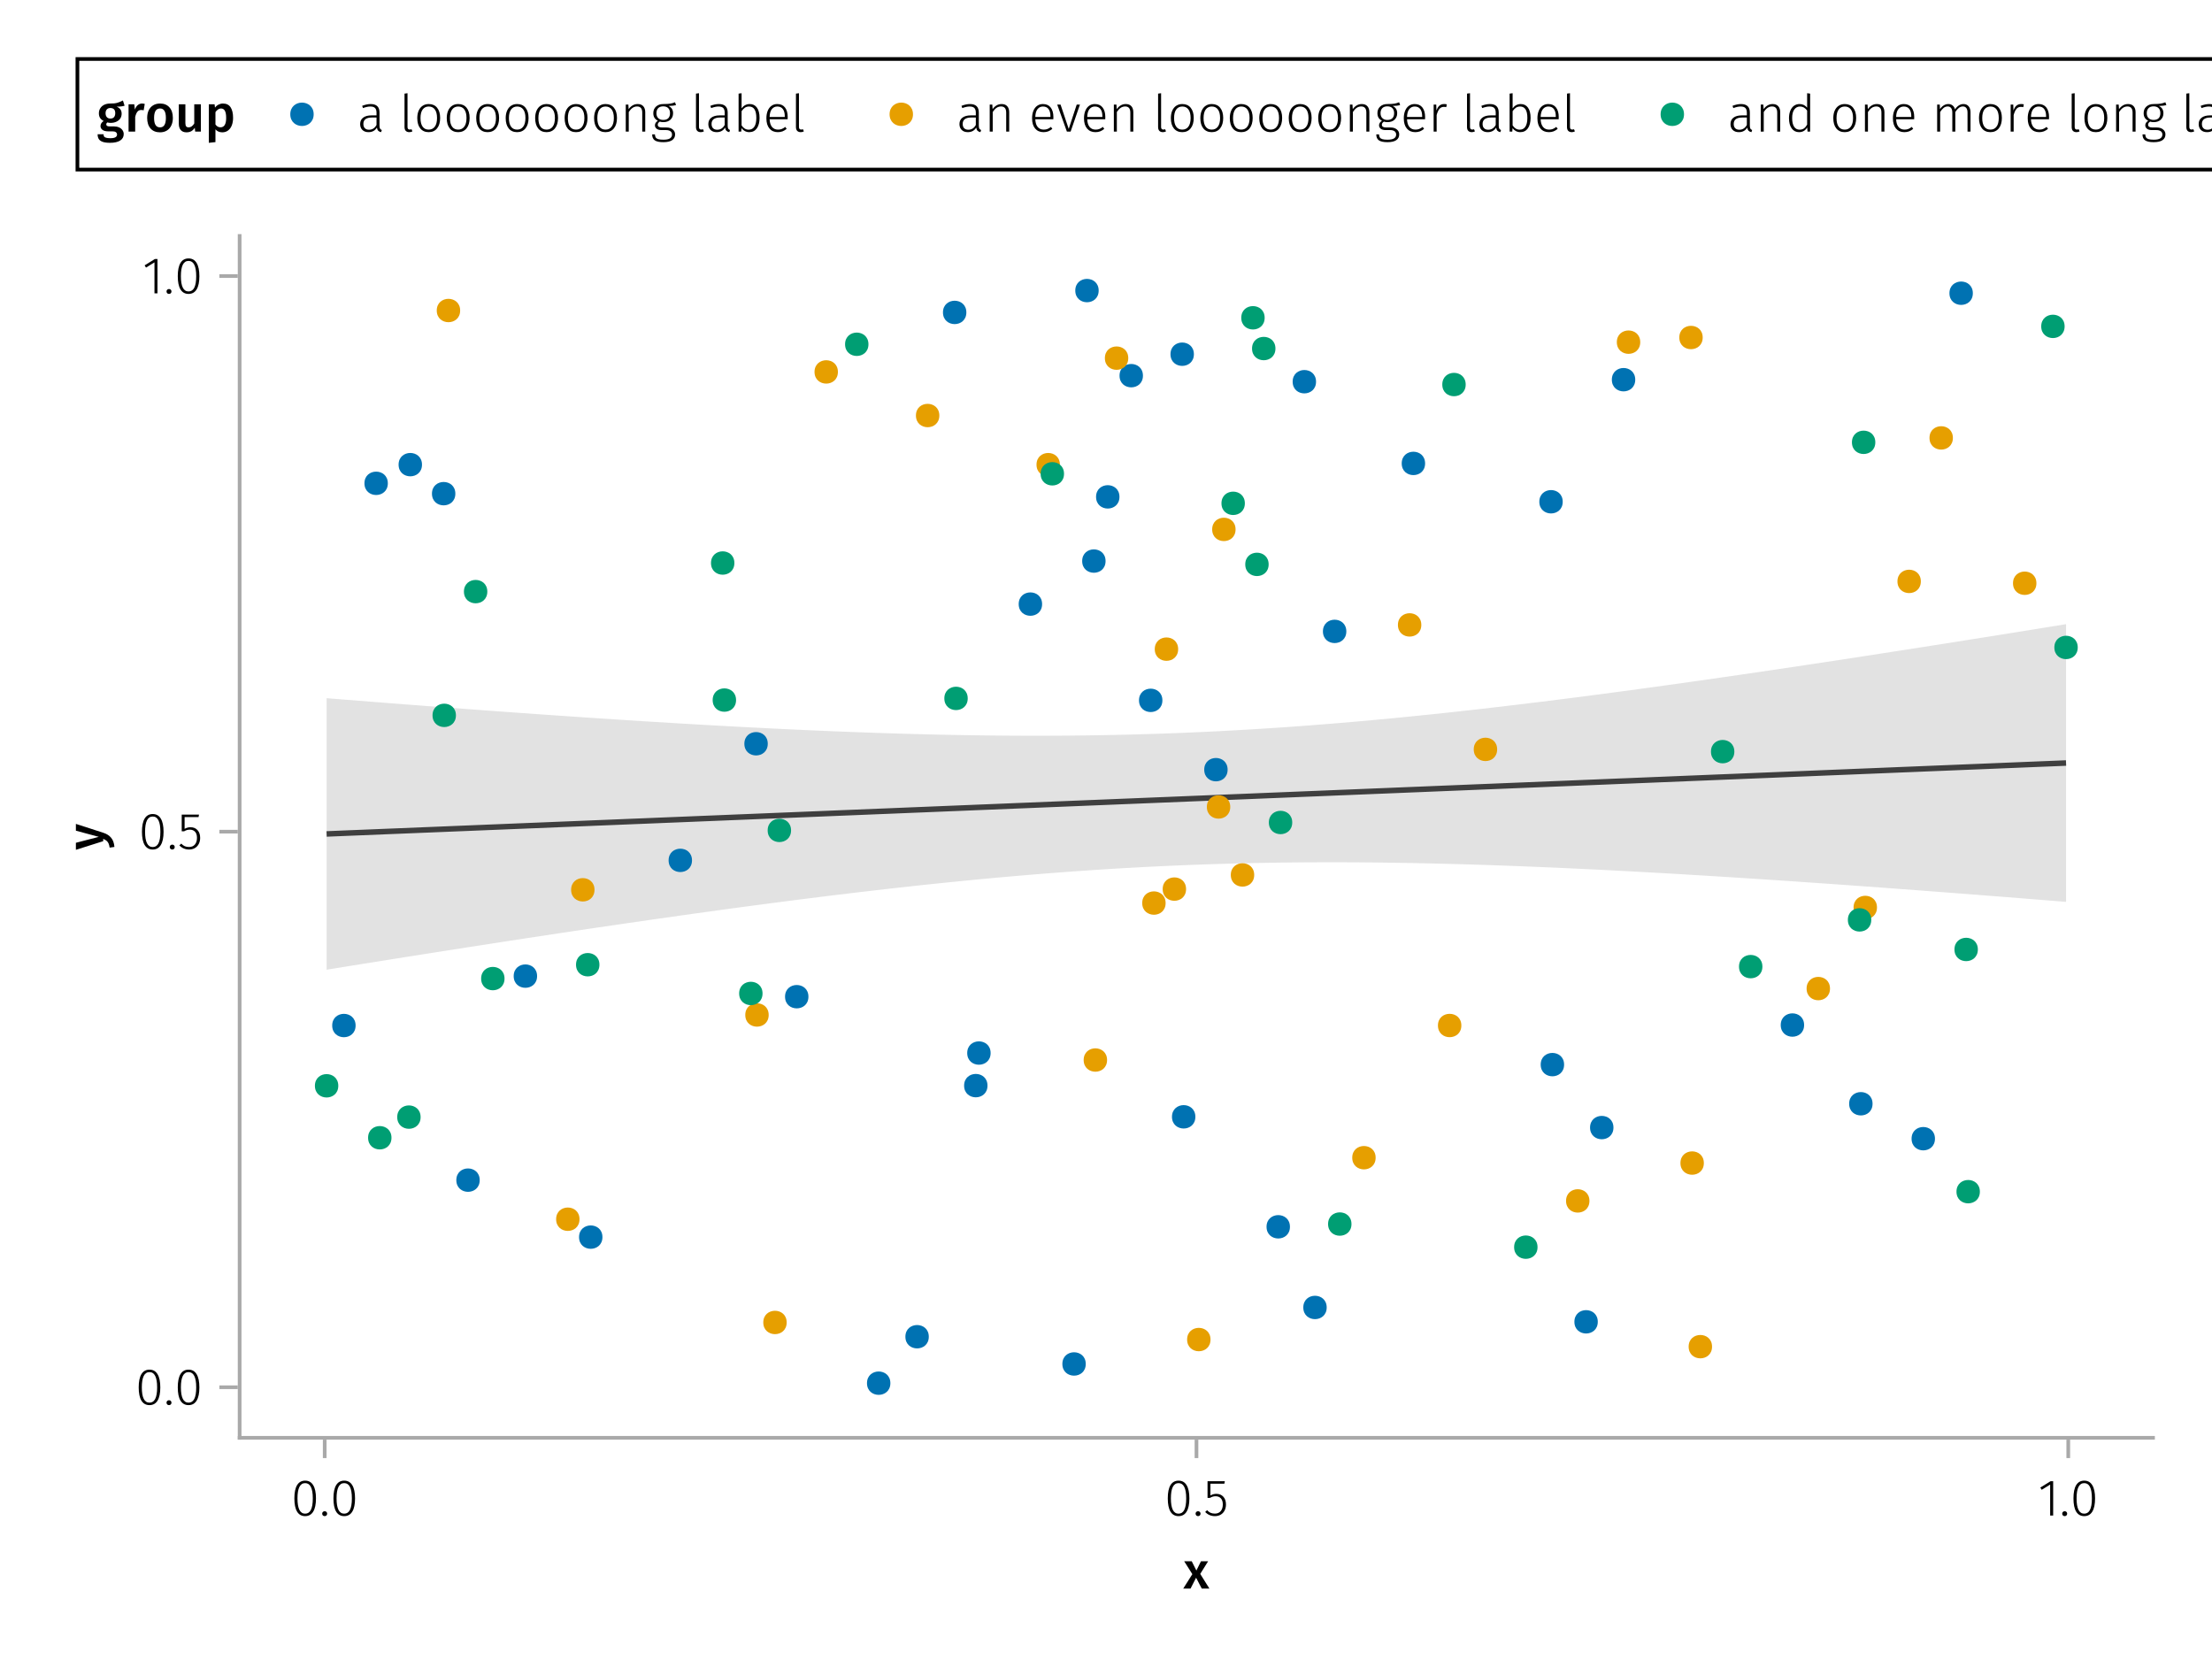 <?xml version="1.0" encoding="UTF-8"?>
<svg xmlns="http://www.w3.org/2000/svg" xmlns:xlink="http://www.w3.org/1999/xlink" width="600" height="450" viewBox="0 0 600 450">
<defs>
<g>
<g id="glyph-0-0-4584e756">
<path d="M 4.562 -3.969 L 7.047 0 L 4.969 0 L 3.438 -2.938 L 1.938 0 L -0.047 0 L 2.422 -3.906 L 0.203 -7.406 L 2.25 -7.406 L 3.516 -4.891 L 4.766 -7.406 L 6.703 -7.406 Z M 4.562 -3.969 "/>
</g>
<g id="glyph-1-0-4584e756">
<path d="M 3.844 -9.469 C 4.812 -9.469 5.539 -9.055 6.031 -8.234 C 6.531 -7.422 6.781 -6.223 6.781 -4.641 C 6.781 -3.078 6.531 -1.883 6.031 -1.062 C 5.531 -0.25 4.801 0.156 3.844 0.156 C 2.883 0.156 2.156 -0.25 1.656 -1.062 C 1.164 -1.883 0.922 -3.082 0.922 -4.656 C 0.922 -6.238 1.164 -7.438 1.656 -8.25 C 2.156 -9.062 2.883 -9.469 3.844 -9.469 Z M 3.844 -8.797 C 2.457 -8.797 1.766 -7.414 1.766 -4.656 C 1.766 -1.895 2.457 -0.516 3.844 -0.516 C 4.531 -0.516 5.047 -0.848 5.391 -1.516 C 5.742 -2.191 5.922 -3.234 5.922 -4.641 C 5.922 -6.055 5.742 -7.102 5.391 -7.781 C 5.047 -8.457 4.531 -8.797 3.844 -8.797 Z M 3.844 -8.797 "/>
</g>
<g id="glyph-1-1-4584e756">
<path d="M 1.438 -1.172 C 1.633 -1.172 1.797 -1.109 1.922 -0.984 C 2.047 -0.859 2.109 -0.703 2.109 -0.516 C 2.109 -0.316 2.047 -0.156 1.922 -0.031 C 1.797 0.094 1.633 0.156 1.438 0.156 C 1.25 0.156 1.086 0.094 0.953 -0.031 C 0.828 -0.164 0.766 -0.328 0.766 -0.516 C 0.766 -0.703 0.828 -0.859 0.953 -0.984 C 1.086 -1.109 1.25 -1.172 1.438 -1.172 Z M 1.438 -1.172 "/>
</g>
<g id="glyph-2-0-4584e756">
<path d="M 3.844 -9.469 C 4.812 -9.469 5.539 -9.055 6.031 -8.234 C 6.531 -7.422 6.781 -6.223 6.781 -4.641 C 6.781 -3.078 6.531 -1.883 6.031 -1.062 C 5.531 -0.25 4.801 0.156 3.844 0.156 C 2.883 0.156 2.156 -0.25 1.656 -1.062 C 1.164 -1.883 0.922 -3.082 0.922 -4.656 C 0.922 -6.238 1.164 -7.438 1.656 -8.25 C 2.156 -9.062 2.883 -9.469 3.844 -9.469 Z M 3.844 -8.797 C 2.457 -8.797 1.766 -7.414 1.766 -4.656 C 1.766 -1.895 2.457 -0.516 3.844 -0.516 C 4.531 -0.516 5.047 -0.848 5.391 -1.516 C 5.742 -2.191 5.922 -3.234 5.922 -4.641 C 5.922 -6.055 5.742 -7.102 5.391 -7.781 C 5.047 -8.457 4.531 -8.797 3.844 -8.797 Z M 3.844 -8.797 "/>
</g>
<g id="glyph-3-0-4584e756">
<path d="M 1.438 -1.172 C 1.633 -1.172 1.797 -1.109 1.922 -0.984 C 2.047 -0.859 2.109 -0.703 2.109 -0.516 C 2.109 -0.316 2.047 -0.156 1.922 -0.031 C 1.797 0.094 1.633 0.156 1.438 0.156 C 1.25 0.156 1.086 0.094 0.953 -0.031 C 0.828 -0.164 0.766 -0.328 0.766 -0.516 C 0.766 -0.703 0.828 -0.859 0.953 -0.984 C 1.086 -1.109 1.25 -1.172 1.438 -1.172 Z M 1.438 -1.172 "/>
</g>
<g id="glyph-3-1-4584e756">
<path d="M 4.094 -9.312 L 4.094 0 L 3.281 0 L 3.281 -8.406 L 0.984 -6.984 L 0.609 -7.594 L 3.391 -9.312 Z M 4.094 -9.312 "/>
</g>
<g id="glyph-4-0-4584e756">
<path d="M 5.672 -8.641 L 1.891 -8.641 L 1.891 -5.453 C 2.398 -5.742 2.93 -5.891 3.484 -5.891 C 4.285 -5.891 4.922 -5.629 5.391 -5.109 C 5.867 -4.598 6.109 -3.895 6.109 -3 C 6.109 -2.395 5.984 -1.848 5.734 -1.359 C 5.484 -0.879 5.129 -0.504 4.672 -0.234 C 4.223 0.023 3.703 0.156 3.109 0.156 C 2.066 0.156 1.188 -0.219 0.469 -0.969 L 0.984 -1.453 C 1.273 -1.141 1.586 -0.906 1.922 -0.75 C 2.266 -0.602 2.66 -0.531 3.109 -0.531 C 3.773 -0.531 4.297 -0.75 4.672 -1.188 C 5.055 -1.633 5.25 -2.242 5.25 -3.016 C 5.25 -3.754 5.07 -4.305 4.719 -4.672 C 4.375 -5.047 3.898 -5.234 3.297 -5.234 C 3.004 -5.234 2.742 -5.195 2.516 -5.125 C 2.285 -5.062 2.031 -4.945 1.75 -4.781 L 1.109 -4.781 L 1.109 -9.312 L 5.797 -9.312 Z M 5.672 -8.641 "/>
</g>
<g id="glyph-5-0-4584e756">
<path d="M 3.844 -9.469 C 4.812 -9.469 5.539 -9.055 6.031 -8.234 C 6.531 -7.422 6.781 -6.223 6.781 -4.641 C 6.781 -3.078 6.531 -1.883 6.031 -1.062 C 5.531 -0.25 4.801 0.156 3.844 0.156 C 2.883 0.156 2.156 -0.25 1.656 -1.062 C 1.164 -1.883 0.922 -3.082 0.922 -4.656 C 0.922 -6.238 1.164 -7.438 1.656 -8.25 C 2.156 -9.062 2.883 -9.469 3.844 -9.469 Z M 3.844 -8.797 C 2.457 -8.797 1.766 -7.414 1.766 -4.656 C 1.766 -1.895 2.457 -0.516 3.844 -0.516 C 4.531 -0.516 5.047 -0.848 5.391 -1.516 C 5.742 -2.191 5.922 -3.234 5.922 -4.641 C 5.922 -6.055 5.742 -7.102 5.391 -7.781 C 5.047 -8.457 4.531 -8.797 3.844 -8.797 Z M 3.844 -8.797 "/>
</g>
<g id="glyph-6-0-4584e756">
<path d="M 0.031 -4.656 C 0.945 -4.363 1.656 -3.91 2.156 -3.297 C 2.664 -2.691 2.961 -1.863 3.047 -0.812 L 1.75 -0.625 C 1.676 -1.113 1.57 -1.504 1.438 -1.797 C 1.301 -2.086 1.117 -2.32 0.891 -2.5 C 0.672 -2.676 0.375 -2.844 0 -3 L 0 -2.375 L -7.406 -0.031 L -7.406 -1.938 L -1.188 -3.547 L -7.406 -5.219 L -7.406 -7.062 Z M 0.031 -4.656 "/>
</g>
<g id="glyph-7-0-4584e756">
<path d="M 3.844 -9.469 C 4.812 -9.469 5.539 -9.055 6.031 -8.234 C 6.531 -7.422 6.781 -6.223 6.781 -4.641 C 6.781 -3.078 6.531 -1.883 6.031 -1.062 C 5.531 -0.25 4.801 0.156 3.844 0.156 C 2.883 0.156 2.156 -0.25 1.656 -1.062 C 1.164 -1.883 0.922 -3.082 0.922 -4.656 C 0.922 -6.238 1.164 -7.438 1.656 -8.25 C 2.156 -9.062 2.883 -9.469 3.844 -9.469 Z M 3.844 -8.797 C 2.457 -8.797 1.766 -7.414 1.766 -4.656 C 1.766 -1.895 2.457 -0.516 3.844 -0.516 C 4.531 -0.516 5.047 -0.848 5.391 -1.516 C 5.742 -2.191 5.922 -3.234 5.922 -4.641 C 5.922 -6.055 5.742 -7.102 5.391 -7.781 C 5.047 -8.457 4.531 -8.797 3.844 -8.797 Z M 3.844 -8.797 "/>
</g>
<g id="glyph-8-0-4584e756">
<path d="M 1.438 -1.172 C 1.633 -1.172 1.797 -1.109 1.922 -0.984 C 2.047 -0.859 2.109 -0.703 2.109 -0.516 C 2.109 -0.316 2.047 -0.156 1.922 -0.031 C 1.797 0.094 1.633 0.156 1.438 0.156 C 1.25 0.156 1.086 0.094 0.953 -0.031 C 0.828 -0.164 0.766 -0.328 0.766 -0.516 C 0.766 -0.703 0.828 -0.859 0.953 -0.984 C 1.086 -1.109 1.25 -1.172 1.438 -1.172 Z M 1.438 -1.172 "/>
</g>
<g id="glyph-9-0-4584e756">
<path d="M 3.844 -9.469 C 4.812 -9.469 5.539 -9.055 6.031 -8.234 C 6.531 -7.422 6.781 -6.223 6.781 -4.641 C 6.781 -3.078 6.531 -1.883 6.031 -1.062 C 5.531 -0.25 4.801 0.156 3.844 0.156 C 2.883 0.156 2.156 -0.25 1.656 -1.062 C 1.164 -1.883 0.922 -3.082 0.922 -4.656 C 0.922 -6.238 1.164 -7.438 1.656 -8.25 C 2.156 -9.062 2.883 -9.469 3.844 -9.469 Z M 3.844 -8.797 C 2.457 -8.797 1.766 -7.414 1.766 -4.656 C 1.766 -1.895 2.457 -0.516 3.844 -0.516 C 4.531 -0.516 5.047 -0.848 5.391 -1.516 C 5.742 -2.191 5.922 -3.234 5.922 -4.641 C 5.922 -6.055 5.742 -7.102 5.391 -7.781 C 5.047 -8.457 4.531 -8.797 3.844 -8.797 Z M 3.844 -8.797 "/>
</g>
<g id="glyph-10-0-4584e756">
<path d="M 3.844 -9.469 C 4.812 -9.469 5.539 -9.055 6.031 -8.234 C 6.531 -7.422 6.781 -6.223 6.781 -4.641 C 6.781 -3.078 6.531 -1.883 6.031 -1.062 C 5.531 -0.25 4.801 0.156 3.844 0.156 C 2.883 0.156 2.156 -0.25 1.656 -1.062 C 1.164 -1.883 0.922 -3.082 0.922 -4.656 C 0.922 -6.238 1.164 -7.438 1.656 -8.25 C 2.156 -9.062 2.883 -9.469 3.844 -9.469 Z M 3.844 -8.797 C 2.457 -8.797 1.766 -7.414 1.766 -4.656 C 1.766 -1.895 2.457 -0.516 3.844 -0.516 C 4.531 -0.516 5.047 -0.848 5.391 -1.516 C 5.742 -2.191 5.922 -3.234 5.922 -4.641 C 5.922 -6.055 5.742 -7.102 5.391 -7.781 C 5.047 -8.457 4.531 -8.797 3.844 -8.797 Z M 3.844 -8.797 "/>
</g>
<g id="glyph-11-0-4584e756">
<path d="M 1.438 -1.172 C 1.633 -1.172 1.797 -1.109 1.922 -0.984 C 2.047 -0.859 2.109 -0.703 2.109 -0.516 C 2.109 -0.316 2.047 -0.156 1.922 -0.031 C 1.797 0.094 1.633 0.156 1.438 0.156 C 1.25 0.156 1.086 0.094 0.953 -0.031 C 0.828 -0.164 0.766 -0.328 0.766 -0.516 C 0.766 -0.703 0.828 -0.859 0.953 -0.984 C 1.086 -1.109 1.25 -1.172 1.438 -1.172 Z M 1.438 -1.172 "/>
</g>
<g id="glyph-12-0-4584e756">
<path d="M 5.672 -8.641 L 1.891 -8.641 L 1.891 -5.453 C 2.398 -5.742 2.93 -5.891 3.484 -5.891 C 4.285 -5.891 4.922 -5.629 5.391 -5.109 C 5.867 -4.598 6.109 -3.895 6.109 -3 C 6.109 -2.395 5.984 -1.848 5.734 -1.359 C 5.484 -0.879 5.129 -0.504 4.672 -0.234 C 4.223 0.023 3.703 0.156 3.109 0.156 C 2.066 0.156 1.188 -0.219 0.469 -0.969 L 0.984 -1.453 C 1.273 -1.141 1.586 -0.906 1.922 -0.75 C 2.266 -0.602 2.66 -0.531 3.109 -0.531 C 3.773 -0.531 4.297 -0.75 4.672 -1.188 C 5.055 -1.633 5.25 -2.242 5.25 -3.016 C 5.25 -3.754 5.07 -4.305 4.719 -4.672 C 4.375 -5.047 3.898 -5.234 3.297 -5.234 C 3.004 -5.234 2.742 -5.195 2.516 -5.125 C 2.285 -5.062 2.031 -4.945 1.75 -4.781 L 1.109 -4.781 L 1.109 -9.312 L 5.797 -9.312 Z M 5.672 -8.641 "/>
</g>
<g id="glyph-13-0-4584e756">
<path d="M 4.094 -9.312 L 4.094 0 L 3.281 0 L 3.281 -8.406 L 0.984 -6.984 L 0.609 -7.594 L 3.391 -9.312 Z M 4.094 -9.312 "/>
</g>
<g id="glyph-13-1-4584e756">
<path d="M 1.438 -1.172 C 1.633 -1.172 1.797 -1.109 1.922 -0.984 C 2.047 -0.859 2.109 -0.703 2.109 -0.516 C 2.109 -0.316 2.047 -0.156 1.922 -0.031 C 1.797 0.094 1.633 0.156 1.438 0.156 C 1.25 0.156 1.086 0.094 0.953 -0.031 C 0.828 -0.164 0.766 -0.328 0.766 -0.516 C 0.766 -0.703 0.828 -0.859 0.953 -0.984 C 1.086 -1.109 1.25 -1.172 1.438 -1.172 Z M 1.438 -1.172 "/>
</g>
<g id="glyph-14-0-4584e756">
<path d="M 3.844 -9.469 C 4.812 -9.469 5.539 -9.055 6.031 -8.234 C 6.531 -7.422 6.781 -6.223 6.781 -4.641 C 6.781 -3.078 6.531 -1.883 6.031 -1.062 C 5.531 -0.25 4.801 0.156 3.844 0.156 C 2.883 0.156 2.156 -0.25 1.656 -1.062 C 1.164 -1.883 0.922 -3.082 0.922 -4.656 C 0.922 -6.238 1.164 -7.438 1.656 -8.25 C 2.156 -9.062 2.883 -9.469 3.844 -9.469 Z M 3.844 -8.797 C 2.457 -8.797 1.766 -7.414 1.766 -4.656 C 1.766 -1.895 2.457 -0.516 3.844 -0.516 C 4.531 -0.516 5.047 -0.848 5.391 -1.516 C 5.742 -2.191 5.922 -3.234 5.922 -4.641 C 5.922 -6.055 5.742 -7.102 5.391 -7.781 C 5.047 -8.457 4.531 -8.797 3.844 -8.797 Z M 3.844 -8.797 "/>
</g>
<g id="glyph-15-0-4584e756">
<path d="M 7.516 -7.016 C 7.035 -6.848 6.32 -6.766 5.375 -6.766 C 5.832 -6.555 6.172 -6.301 6.391 -6 C 6.609 -5.695 6.719 -5.316 6.719 -4.859 C 6.719 -4.367 6.598 -3.938 6.359 -3.562 C 6.117 -3.195 5.77 -2.906 5.312 -2.688 C 4.863 -2.469 4.336 -2.359 3.734 -2.359 C 3.398 -2.359 3.109 -2.398 2.859 -2.484 C 2.648 -2.336 2.547 -2.156 2.547 -1.938 C 2.547 -1.582 2.844 -1.406 3.438 -1.406 L 4.578 -1.406 C 5.117 -1.406 5.594 -1.316 6 -1.141 C 6.406 -0.961 6.719 -0.711 6.938 -0.391 C 7.164 -0.078 7.281 0.281 7.281 0.688 C 7.281 1.438 6.961 2.016 6.328 2.422 C 5.691 2.836 4.773 3.047 3.578 3.047 C 2.723 3.047 2.051 2.957 1.562 2.781 C 1.07 2.602 0.723 2.348 0.516 2.016 C 0.305 1.68 0.203 1.254 0.203 0.734 L 1.812 0.734 C 1.812 0.992 1.859 1.195 1.953 1.344 C 2.055 1.488 2.238 1.598 2.5 1.672 C 2.758 1.754 3.129 1.797 3.609 1.797 C 4.297 1.797 4.773 1.707 5.047 1.531 C 5.328 1.363 5.469 1.125 5.469 0.812 C 5.469 0.531 5.359 0.312 5.141 0.156 C 4.93 0.008 4.625 -0.062 4.219 -0.062 L 3.094 -0.062 C 2.395 -0.062 1.867 -0.195 1.516 -0.469 C 1.16 -0.738 0.984 -1.082 0.984 -1.5 C 0.984 -1.758 1.055 -2.008 1.203 -2.25 C 1.359 -2.5 1.57 -2.707 1.844 -2.875 C 1.395 -3.102 1.066 -3.383 0.859 -3.719 C 0.648 -4.062 0.547 -4.473 0.547 -4.953 C 0.547 -5.484 0.676 -5.945 0.938 -6.344 C 1.195 -6.75 1.555 -7.062 2.016 -7.281 C 2.484 -7.5 3.016 -7.609 3.609 -7.609 C 4.391 -7.598 5.02 -7.66 5.5 -7.797 C 5.988 -7.93 6.508 -8.145 7.062 -8.438 Z M 3.641 -6.391 C 3.234 -6.391 2.914 -6.258 2.688 -6 C 2.469 -5.75 2.359 -5.41 2.359 -4.984 C 2.359 -4.535 2.473 -4.18 2.703 -3.922 C 2.93 -3.66 3.254 -3.531 3.672 -3.531 C 4.098 -3.531 4.422 -3.656 4.641 -3.906 C 4.867 -4.164 4.984 -4.531 4.984 -5 C 4.984 -5.926 4.535 -6.391 3.641 -6.391 Z M 3.641 -6.391 "/>
</g>
<g id="glyph-16-0-4584e756">
<path d="M 4.734 -7.609 C 5.004 -7.609 5.25 -7.57 5.469 -7.5 L 5.172 -5.766 C 4.941 -5.828 4.723 -5.859 4.516 -5.859 C 4.066 -5.859 3.719 -5.695 3.469 -5.375 C 3.219 -5.062 3.02 -4.586 2.875 -3.953 L 2.875 0 L 1.078 0 L 1.078 -7.406 L 2.625 -7.406 L 2.797 -5.953 C 2.973 -6.484 3.227 -6.891 3.562 -7.172 C 3.906 -7.461 4.297 -7.609 4.734 -7.609 Z M 4.734 -7.609 "/>
</g>
<g id="glyph-17-0-4584e756">
<path d="M 4.109 -7.609 C 5.191 -7.609 6.039 -7.258 6.656 -6.562 C 7.27 -5.875 7.578 -4.922 7.578 -3.703 C 7.578 -2.93 7.438 -2.25 7.156 -1.656 C 6.875 -1.062 6.473 -0.602 5.953 -0.281 C 5.43 0.039 4.812 0.203 4.094 0.203 C 3 0.203 2.145 -0.141 1.531 -0.828 C 0.914 -1.523 0.609 -2.484 0.609 -3.703 C 0.609 -4.484 0.742 -5.164 1.016 -5.75 C 1.297 -6.344 1.703 -6.801 2.234 -7.125 C 2.766 -7.445 3.391 -7.609 4.109 -7.609 Z M 4.109 -6.266 C 3.023 -6.266 2.484 -5.41 2.484 -3.703 C 2.484 -2.828 2.617 -2.18 2.891 -1.766 C 3.16 -1.348 3.562 -1.141 4.094 -1.141 C 4.625 -1.141 5.02 -1.348 5.281 -1.766 C 5.551 -2.191 5.688 -2.836 5.688 -3.703 C 5.688 -4.578 5.551 -5.223 5.281 -5.641 C 5.02 -6.055 4.629 -6.266 4.109 -6.266 Z M 4.109 -6.266 "/>
</g>
<g id="glyph-17-1-4584e756">
<path d="M 7 0 L 5.453 0 L 5.344 -1.031 C 5.07 -0.613 4.754 -0.301 4.391 -0.094 C 4.023 0.102 3.586 0.203 3.078 0.203 C 2.422 0.203 1.91 0 1.547 -0.406 C 1.191 -0.812 1.016 -1.375 1.016 -2.094 L 1.016 -7.406 L 2.797 -7.406 L 2.797 -2.312 C 2.797 -1.895 2.867 -1.594 3.016 -1.406 C 3.16 -1.227 3.391 -1.141 3.703 -1.141 C 4.273 -1.141 4.773 -1.492 5.203 -2.203 L 5.203 -7.406 L 7 -7.406 Z M 7 0 "/>
</g>
<g id="glyph-17-2-4584e756">
<path d="M 4.906 -7.609 C 5.844 -7.609 6.535 -7.27 6.984 -6.594 C 7.43 -5.914 7.656 -4.957 7.656 -3.719 C 7.656 -2.957 7.539 -2.281 7.312 -1.688 C 7.082 -1.094 6.742 -0.629 6.297 -0.297 C 5.859 0.035 5.336 0.203 4.734 0.203 C 3.953 0.203 3.332 -0.066 2.875 -0.609 L 2.875 2.859 L 1.078 3.047 L 1.078 -7.406 L 2.641 -7.406 L 2.75 -6.5 C 3.031 -6.875 3.359 -7.148 3.734 -7.328 C 4.109 -7.516 4.5 -7.609 4.906 -7.609 Z M 4.234 -1.156 C 5.266 -1.156 5.781 -2.004 5.781 -3.703 C 5.781 -4.609 5.66 -5.258 5.422 -5.656 C 5.191 -6.062 4.844 -6.266 4.375 -6.266 C 4.082 -6.266 3.805 -6.172 3.547 -5.984 C 3.285 -5.805 3.062 -5.566 2.875 -5.266 L 2.875 -1.938 C 3.219 -1.414 3.672 -1.156 4.234 -1.156 Z M 4.234 -1.156 "/>
</g>
<g id="glyph-18-0-4584e756">
<path d="M 6.031 -1.625 C 6.031 -1.238 6.078 -0.961 6.172 -0.797 C 6.273 -0.629 6.438 -0.504 6.656 -0.422 L 6.469 0.156 C 6.133 0.094 5.875 -0.031 5.688 -0.219 C 5.508 -0.406 5.391 -0.691 5.328 -1.078 C 4.828 -0.254 4.066 0.156 3.047 0.156 C 2.348 0.156 1.797 -0.039 1.391 -0.438 C 0.984 -0.832 0.781 -1.363 0.781 -2.031 C 0.781 -2.781 1.047 -3.359 1.578 -3.766 C 2.117 -4.18 2.867 -4.391 3.828 -4.391 L 5.219 -4.391 L 5.219 -5.109 C 5.219 -5.691 5.086 -6.117 4.828 -6.391 C 4.566 -6.66 4.133 -6.797 3.531 -6.797 C 2.969 -6.797 2.305 -6.656 1.547 -6.375 L 1.328 -6.984 C 2.148 -7.305 2.922 -7.469 3.641 -7.469 C 5.234 -7.469 6.031 -6.695 6.031 -5.156 Z M 3.188 -0.5 C 4.07 -0.5 4.75 -0.93 5.219 -1.797 L 5.219 -3.812 L 3.953 -3.812 C 3.203 -3.812 2.629 -3.664 2.234 -3.375 C 1.848 -3.082 1.656 -2.648 1.656 -2.078 C 1.656 -1.566 1.789 -1.176 2.062 -0.906 C 2.332 -0.633 2.707 -0.5 3.188 -0.5 Z M 3.188 -0.5 "/>
</g>
<g id="glyph-18-1-4584e756">
</g>
<g id="glyph-19-0-4584e756">
<path d="M 2.703 0.156 C 2.297 0.156 1.977 0.039 1.75 -0.188 C 1.52 -0.426 1.406 -0.773 1.406 -1.234 L 1.406 -10.297 L 2.219 -10.406 L 2.219 -1.266 C 2.219 -0.785 2.414 -0.547 2.812 -0.547 C 3.008 -0.547 3.176 -0.578 3.312 -0.641 L 3.547 -0.047 C 3.285 0.086 3.004 0.156 2.703 0.156 Z M 2.703 0.156 "/>
</g>
<g id="glyph-19-1-4584e756">
<path d="M 4 -7.469 C 4.969 -7.469 5.723 -7.133 6.266 -6.469 C 6.816 -5.801 7.094 -4.875 7.094 -3.688 C 7.094 -2.5 6.816 -1.562 6.266 -0.875 C 5.711 -0.188 4.953 0.156 3.984 0.156 C 3.016 0.156 2.254 -0.18 1.703 -0.859 C 1.16 -1.535 0.891 -2.469 0.891 -3.656 C 0.891 -4.426 1.016 -5.098 1.266 -5.672 C 1.523 -6.254 1.883 -6.695 2.344 -7 C 2.812 -7.312 3.363 -7.469 4 -7.469 Z M 4 -6.797 C 3.289 -6.797 2.738 -6.523 2.344 -5.984 C 1.957 -5.453 1.766 -4.676 1.766 -3.656 C 1.766 -2.633 1.957 -1.859 2.344 -1.328 C 2.727 -0.797 3.273 -0.531 3.984 -0.531 C 4.691 -0.531 5.242 -0.797 5.641 -1.328 C 6.047 -1.859 6.25 -2.645 6.25 -3.688 C 6.25 -4.695 6.051 -5.469 5.656 -6 C 5.27 -6.531 4.719 -6.797 4 -6.797 Z M 4 -6.797 "/>
</g>
<g id="glyph-19-2-4584e756">
<path d="M 4.719 -7.469 C 5.383 -7.469 5.891 -7.27 6.234 -6.875 C 6.586 -6.488 6.766 -5.941 6.766 -5.234 L 6.766 0 L 5.953 0 L 5.953 -5.125 C 5.953 -5.707 5.832 -6.133 5.594 -6.406 C 5.363 -6.676 5.02 -6.812 4.562 -6.812 C 4.094 -6.812 3.676 -6.68 3.312 -6.422 C 2.957 -6.172 2.617 -5.801 2.297 -5.312 L 2.297 0 L 1.484 0 L 1.484 -7.328 L 2.188 -7.328 L 2.266 -6.078 C 2.566 -6.516 2.922 -6.852 3.328 -7.094 C 3.742 -7.344 4.207 -7.469 4.719 -7.469 Z M 4.719 -7.469 "/>
</g>
<g id="glyph-19-3-4584e756">
</g>
<g id="glyph-19-4-4584e756">
<path d="M 6.672 -3.938 C 6.672 -3.727 6.664 -3.531 6.656 -3.344 L 1.766 -3.344 C 1.805 -2.395 2.031 -1.688 2.438 -1.219 C 2.844 -0.758 3.379 -0.531 4.047 -0.531 C 4.43 -0.531 4.77 -0.586 5.062 -0.703 C 5.352 -0.816 5.672 -1.004 6.016 -1.266 L 6.391 -0.734 C 6.035 -0.441 5.664 -0.219 5.281 -0.062 C 4.895 0.082 4.469 0.156 4 0.156 C 3.031 0.156 2.27 -0.172 1.719 -0.828 C 1.164 -1.492 0.891 -2.414 0.891 -3.594 C 0.891 -4.375 1.008 -5.055 1.25 -5.641 C 1.488 -6.223 1.828 -6.672 2.266 -6.984 C 2.711 -7.305 3.234 -7.469 3.828 -7.469 C 4.754 -7.469 5.457 -7.156 5.938 -6.531 C 6.426 -5.906 6.672 -5.039 6.672 -3.938 Z M 5.875 -4.188 C 5.875 -5.008 5.703 -5.648 5.359 -6.109 C 5.023 -6.566 4.52 -6.797 3.844 -6.797 C 3.238 -6.797 2.75 -6.562 2.375 -6.094 C 2 -5.633 1.797 -4.926 1.766 -3.969 L 5.875 -3.969 Z M 5.875 -4.188 "/>
</g>
<g id="glyph-20-0-4584e756">
<path d="M 4 -7.469 C 4.969 -7.469 5.723 -7.133 6.266 -6.469 C 6.816 -5.801 7.094 -4.875 7.094 -3.688 C 7.094 -2.5 6.816 -1.562 6.266 -0.875 C 5.711 -0.188 4.953 0.156 3.984 0.156 C 3.016 0.156 2.254 -0.18 1.703 -0.859 C 1.16 -1.535 0.891 -2.469 0.891 -3.656 C 0.891 -4.426 1.016 -5.098 1.266 -5.672 C 1.523 -6.254 1.883 -6.695 2.344 -7 C 2.812 -7.312 3.363 -7.469 4 -7.469 Z M 4 -6.797 C 3.289 -6.797 2.738 -6.523 2.344 -5.984 C 1.957 -5.453 1.766 -4.676 1.766 -3.656 C 1.766 -2.633 1.957 -1.859 2.344 -1.328 C 2.727 -0.797 3.273 -0.531 3.984 -0.531 C 4.691 -0.531 5.242 -0.797 5.641 -1.328 C 6.047 -1.859 6.25 -2.645 6.25 -3.688 C 6.25 -4.695 6.051 -5.469 5.656 -6 C 5.27 -6.531 4.719 -6.797 4 -6.797 Z M 4 -6.797 "/>
</g>
<g id="glyph-20-1-4584e756">
<path d="M 6.938 -7.172 C 6.488 -7.047 5.812 -6.973 4.906 -6.953 C 5.727 -6.566 6.141 -5.906 6.141 -4.969 C 6.141 -4.25 5.898 -3.664 5.422 -3.219 C 4.953 -2.781 4.312 -2.562 3.5 -2.562 C 3.133 -2.562 2.816 -2.609 2.547 -2.703 C 2.367 -2.598 2.227 -2.473 2.125 -2.328 C 2.031 -2.18 1.984 -2.023 1.984 -1.859 C 1.984 -1.359 2.375 -1.109 3.156 -1.109 L 4.344 -1.109 C 5.062 -1.109 5.629 -0.93 6.047 -0.578 C 6.473 -0.234 6.688 0.211 6.688 0.766 C 6.688 1.441 6.422 1.961 5.891 2.328 C 5.359 2.691 4.566 2.875 3.516 2.875 C 2.422 2.875 1.641 2.707 1.172 2.375 C 0.703 2.039 0.469 1.504 0.469 0.766 L 1.219 0.766 C 1.227 1.117 1.301 1.398 1.438 1.609 C 1.582 1.816 1.816 1.969 2.141 2.062 C 2.461 2.156 2.922 2.203 3.516 2.203 C 4.336 2.203 4.93 2.082 5.297 1.844 C 5.672 1.602 5.859 1.258 5.859 0.812 C 5.859 0.414 5.711 0.113 5.422 -0.094 C 5.141 -0.301 4.738 -0.406 4.219 -0.406 L 3.031 -0.406 C 2.445 -0.406 2 -0.523 1.688 -0.766 C 1.375 -1.016 1.219 -1.32 1.219 -1.688 C 1.219 -1.938 1.285 -2.164 1.422 -2.375 C 1.566 -2.594 1.766 -2.781 2.016 -2.938 C 1.598 -3.156 1.285 -3.43 1.078 -3.766 C 0.879 -4.098 0.781 -4.508 0.781 -5 C 0.781 -5.738 1.023 -6.332 1.516 -6.781 C 2.016 -7.238 2.664 -7.469 3.469 -7.469 C 4.352 -7.469 5 -7.504 5.406 -7.578 C 5.812 -7.648 6.234 -7.773 6.672 -7.953 Z M 3.469 -6.844 C 2.863 -6.844 2.406 -6.676 2.094 -6.344 C 1.781 -6.008 1.625 -5.562 1.625 -5 C 1.625 -4.414 1.789 -3.961 2.125 -3.641 C 2.457 -3.316 2.906 -3.156 3.469 -3.156 C 4.07 -3.156 4.531 -3.312 4.844 -3.625 C 5.156 -3.945 5.312 -4.398 5.312 -4.984 C 5.312 -5.566 5.156 -6.02 4.844 -6.344 C 4.531 -6.676 4.07 -6.844 3.469 -6.844 Z M 3.469 -6.844 "/>
</g>
<g id="glyph-20-2-4584e756">
<path d="M 2.703 0.156 C 2.297 0.156 1.977 0.039 1.75 -0.188 C 1.52 -0.426 1.406 -0.773 1.406 -1.234 L 1.406 -10.297 L 2.219 -10.406 L 2.219 -1.266 C 2.219 -0.785 2.414 -0.547 2.812 -0.547 C 3.008 -0.547 3.176 -0.578 3.312 -0.641 L 3.547 -0.047 C 3.285 0.086 3.004 0.156 2.703 0.156 Z M 2.703 0.156 "/>
</g>
<g id="glyph-20-3-4584e756">
<path d="M 6.031 -1.625 C 6.031 -1.238 6.078 -0.961 6.172 -0.797 C 6.273 -0.629 6.438 -0.504 6.656 -0.422 L 6.469 0.156 C 6.133 0.094 5.875 -0.031 5.688 -0.219 C 5.508 -0.406 5.391 -0.691 5.328 -1.078 C 4.828 -0.254 4.066 0.156 3.047 0.156 C 2.348 0.156 1.797 -0.039 1.391 -0.438 C 0.984 -0.832 0.781 -1.363 0.781 -2.031 C 0.781 -2.781 1.047 -3.359 1.578 -3.766 C 2.117 -4.18 2.867 -4.391 3.828 -4.391 L 5.219 -4.391 L 5.219 -5.109 C 5.219 -5.691 5.086 -6.117 4.828 -6.391 C 4.566 -6.66 4.133 -6.797 3.531 -6.797 C 2.969 -6.797 2.305 -6.656 1.547 -6.375 L 1.328 -6.984 C 2.148 -7.305 2.922 -7.469 3.641 -7.469 C 5.234 -7.469 6.031 -6.695 6.031 -5.156 Z M 3.188 -0.5 C 4.07 -0.5 4.75 -0.93 5.219 -1.797 L 5.219 -3.812 L 3.953 -3.812 C 3.203 -3.812 2.629 -3.664 2.234 -3.375 C 1.848 -3.082 1.656 -2.648 1.656 -2.078 C 1.656 -1.566 1.789 -1.176 2.062 -0.906 C 2.332 -0.633 2.707 -0.5 3.188 -0.5 Z M 3.188 -0.5 "/>
</g>
<g id="glyph-20-4-4584e756">
<path d="M 4.5 -7.469 C 5.344 -7.469 6 -7.141 6.469 -6.484 C 6.938 -5.836 7.172 -4.91 7.172 -3.703 C 7.172 -2.516 6.926 -1.57 6.438 -0.875 C 5.945 -0.188 5.258 0.156 4.375 0.156 C 3.938 0.156 3.535 0.055 3.172 -0.141 C 2.816 -0.336 2.52 -0.598 2.281 -0.922 L 2.203 0 L 1.484 0 L 1.484 -10.297 L 2.297 -10.406 L 2.297 -6.297 C 2.867 -7.078 3.602 -7.469 4.5 -7.469 Z M 4.234 -0.516 C 4.891 -0.516 5.395 -0.781 5.75 -1.312 C 6.113 -1.852 6.297 -2.648 6.297 -3.703 C 6.297 -5.766 5.641 -6.797 4.328 -6.797 C 3.891 -6.797 3.508 -6.688 3.188 -6.469 C 2.875 -6.25 2.578 -5.941 2.297 -5.547 L 2.297 -1.688 C 2.523 -1.32 2.801 -1.035 3.125 -0.828 C 3.457 -0.617 3.828 -0.516 4.234 -0.516 Z M 4.234 -0.516 "/>
</g>
<g id="glyph-20-5-4584e756">
<path d="M 4.719 -7.469 C 5.383 -7.469 5.891 -7.27 6.234 -6.875 C 6.586 -6.488 6.766 -5.941 6.766 -5.234 L 6.766 0 L 5.953 0 L 5.953 -5.125 C 5.953 -5.707 5.832 -6.133 5.594 -6.406 C 5.363 -6.676 5.02 -6.812 4.562 -6.812 C 4.094 -6.812 3.676 -6.68 3.312 -6.422 C 2.957 -6.172 2.617 -5.801 2.297 -5.312 L 2.297 0 L 1.484 0 L 1.484 -7.328 L 2.188 -7.328 L 2.266 -6.078 C 2.566 -6.516 2.922 -6.852 3.328 -7.094 C 3.742 -7.344 4.207 -7.469 4.719 -7.469 Z M 4.719 -7.469 "/>
</g>
<g id="glyph-20-6-4584e756">
</g>
<g id="glyph-20-7-4584e756">
<path d="M 6.672 -3.938 C 6.672 -3.727 6.664 -3.531 6.656 -3.344 L 1.766 -3.344 C 1.805 -2.395 2.031 -1.688 2.438 -1.219 C 2.844 -0.758 3.379 -0.531 4.047 -0.531 C 4.43 -0.531 4.77 -0.586 5.062 -0.703 C 5.352 -0.816 5.672 -1.004 6.016 -1.266 L 6.391 -0.734 C 6.035 -0.441 5.664 -0.219 5.281 -0.062 C 4.895 0.082 4.469 0.156 4 0.156 C 3.031 0.156 2.27 -0.172 1.719 -0.828 C 1.164 -1.492 0.891 -2.414 0.891 -3.594 C 0.891 -4.375 1.008 -5.055 1.25 -5.641 C 1.488 -6.223 1.828 -6.672 2.266 -6.984 C 2.711 -7.305 3.234 -7.469 3.828 -7.469 C 4.754 -7.469 5.457 -7.156 5.938 -6.531 C 6.426 -5.906 6.672 -5.039 6.672 -3.938 Z M 5.875 -4.188 C 5.875 -5.008 5.703 -5.648 5.359 -6.109 C 5.023 -6.566 4.52 -6.797 3.844 -6.797 C 3.238 -6.797 2.75 -6.562 2.375 -6.094 C 2 -5.633 1.797 -4.926 1.766 -3.969 L 5.875 -3.969 Z M 5.875 -4.188 "/>
</g>
<g id="glyph-20-8-4584e756">
<path d="M 6.375 -7.328 L 3.844 0 L 2.828 0 L 0.203 -7.328 L 1.109 -7.328 L 3.328 -0.719 L 5.5 -7.328 Z M 6.375 -7.328 "/>
</g>
<g id="glyph-20-9-4584e756">
<path d="M 4.328 -7.469 C 4.617 -7.469 4.859 -7.441 5.047 -7.391 L 4.906 -6.625 C 4.695 -6.676 4.477 -6.703 4.25 -6.703 C 3.758 -6.703 3.363 -6.52 3.062 -6.156 C 2.758 -5.801 2.504 -5.242 2.297 -4.484 L 2.297 0 L 1.484 0 L 1.484 -7.328 L 2.188 -7.328 L 2.25 -5.688 C 2.445 -6.289 2.711 -6.738 3.047 -7.031 C 3.391 -7.32 3.816 -7.469 4.328 -7.469 Z M 4.328 -7.469 "/>
</g>
<g id="glyph-21-0-4584e756">
<path d="M 4 -7.469 C 4.969 -7.469 5.723 -7.133 6.266 -6.469 C 6.816 -5.801 7.094 -4.875 7.094 -3.688 C 7.094 -2.5 6.816 -1.562 6.266 -0.875 C 5.711 -0.188 4.953 0.156 3.984 0.156 C 3.016 0.156 2.254 -0.18 1.703 -0.859 C 1.16 -1.535 0.891 -2.469 0.891 -3.656 C 0.891 -4.426 1.016 -5.098 1.266 -5.672 C 1.523 -6.254 1.883 -6.695 2.344 -7 C 2.812 -7.312 3.363 -7.469 4 -7.469 Z M 4 -6.797 C 3.289 -6.797 2.738 -6.523 2.344 -5.984 C 1.957 -5.453 1.766 -4.676 1.766 -3.656 C 1.766 -2.633 1.957 -1.859 2.344 -1.328 C 2.727 -0.797 3.273 -0.531 3.984 -0.531 C 4.691 -0.531 5.242 -0.797 5.641 -1.328 C 6.047 -1.859 6.25 -2.645 6.25 -3.688 C 6.25 -4.695 6.051 -5.469 5.656 -6 C 5.27 -6.531 4.719 -6.797 4 -6.797 Z M 4 -6.797 "/>
</g>
<g id="glyph-22-0-4584e756">
<path d="M 4 -7.469 C 4.969 -7.469 5.723 -7.133 6.266 -6.469 C 6.816 -5.801 7.094 -4.875 7.094 -3.688 C 7.094 -2.5 6.816 -1.562 6.266 -0.875 C 5.711 -0.188 4.953 0.156 3.984 0.156 C 3.016 0.156 2.254 -0.18 1.703 -0.859 C 1.16 -1.535 0.891 -2.469 0.891 -3.656 C 0.891 -4.426 1.016 -5.098 1.266 -5.672 C 1.523 -6.254 1.883 -6.695 2.344 -7 C 2.812 -7.312 3.363 -7.469 4 -7.469 Z M 4 -6.797 C 3.289 -6.797 2.738 -6.523 2.344 -5.984 C 1.957 -5.453 1.766 -4.676 1.766 -3.656 C 1.766 -2.633 1.957 -1.859 2.344 -1.328 C 2.727 -0.797 3.273 -0.531 3.984 -0.531 C 4.691 -0.531 5.242 -0.797 5.641 -1.328 C 6.047 -1.859 6.25 -2.645 6.25 -3.688 C 6.25 -4.695 6.051 -5.469 5.656 -6 C 5.27 -6.531 4.719 -6.797 4 -6.797 Z M 4 -6.797 "/>
</g>
<g id="glyph-22-1-4584e756">
</g>
<g id="glyph-22-2-4584e756">
<path d="M 4.719 -7.469 C 5.383 -7.469 5.891 -7.27 6.234 -6.875 C 6.586 -6.488 6.766 -5.941 6.766 -5.234 L 6.766 0 L 5.953 0 L 5.953 -5.125 C 5.953 -5.707 5.832 -6.133 5.594 -6.406 C 5.363 -6.676 5.02 -6.812 4.562 -6.812 C 4.094 -6.812 3.676 -6.68 3.312 -6.422 C 2.957 -6.172 2.617 -5.801 2.297 -5.312 L 2.297 0 L 1.484 0 L 1.484 -7.328 L 2.188 -7.328 L 2.266 -6.078 C 2.566 -6.516 2.922 -6.852 3.328 -7.094 C 3.742 -7.344 4.207 -7.469 4.719 -7.469 Z M 4.719 -7.469 "/>
</g>
<g id="glyph-22-3-4584e756">
<path d="M 6.672 -3.938 C 6.672 -3.727 6.664 -3.531 6.656 -3.344 L 1.766 -3.344 C 1.805 -2.395 2.031 -1.688 2.438 -1.219 C 2.844 -0.758 3.379 -0.531 4.047 -0.531 C 4.43 -0.531 4.77 -0.586 5.062 -0.703 C 5.352 -0.816 5.672 -1.004 6.016 -1.266 L 6.391 -0.734 C 6.035 -0.441 5.664 -0.219 5.281 -0.062 C 4.895 0.082 4.469 0.156 4 0.156 C 3.031 0.156 2.27 -0.172 1.719 -0.828 C 1.164 -1.492 0.891 -2.414 0.891 -3.594 C 0.891 -4.375 1.008 -5.055 1.25 -5.641 C 1.488 -6.223 1.828 -6.672 2.266 -6.984 C 2.711 -7.305 3.234 -7.469 3.828 -7.469 C 4.754 -7.469 5.457 -7.156 5.938 -6.531 C 6.426 -5.906 6.672 -5.039 6.672 -3.938 Z M 5.875 -4.188 C 5.875 -5.008 5.703 -5.648 5.359 -6.109 C 5.023 -6.566 4.52 -6.797 3.844 -6.797 C 3.238 -6.797 2.75 -6.562 2.375 -6.094 C 2 -5.633 1.797 -4.926 1.766 -3.969 L 5.875 -3.969 Z M 5.875 -4.188 "/>
</g>
<g id="glyph-23-0-4584e756">
<path d="M 2.703 0.156 C 2.297 0.156 1.977 0.039 1.75 -0.188 C 1.52 -0.426 1.406 -0.773 1.406 -1.234 L 1.406 -10.297 L 2.219 -10.406 L 2.219 -1.266 C 2.219 -0.785 2.414 -0.547 2.812 -0.547 C 3.008 -0.547 3.176 -0.578 3.312 -0.641 L 3.547 -0.047 C 3.285 0.086 3.004 0.156 2.703 0.156 Z M 2.703 0.156 "/>
</g>
<g id="glyph-23-1-4584e756">
<path d="M 6.938 -7.172 C 6.488 -7.047 5.812 -6.973 4.906 -6.953 C 5.727 -6.566 6.141 -5.906 6.141 -4.969 C 6.141 -4.25 5.898 -3.664 5.422 -3.219 C 4.953 -2.781 4.312 -2.562 3.5 -2.562 C 3.133 -2.562 2.816 -2.609 2.547 -2.703 C 2.367 -2.598 2.227 -2.473 2.125 -2.328 C 2.031 -2.18 1.984 -2.023 1.984 -1.859 C 1.984 -1.359 2.375 -1.109 3.156 -1.109 L 4.344 -1.109 C 5.062 -1.109 5.629 -0.93 6.047 -0.578 C 6.473 -0.234 6.688 0.211 6.688 0.766 C 6.688 1.441 6.422 1.961 5.891 2.328 C 5.359 2.691 4.566 2.875 3.516 2.875 C 2.422 2.875 1.641 2.707 1.172 2.375 C 0.703 2.039 0.469 1.504 0.469 0.766 L 1.219 0.766 C 1.227 1.117 1.301 1.398 1.438 1.609 C 1.582 1.816 1.816 1.969 2.141 2.062 C 2.461 2.156 2.922 2.203 3.516 2.203 C 4.336 2.203 4.93 2.082 5.297 1.844 C 5.672 1.602 5.859 1.258 5.859 0.812 C 5.859 0.414 5.711 0.113 5.422 -0.094 C 5.141 -0.301 4.738 -0.406 4.219 -0.406 L 3.031 -0.406 C 2.445 -0.406 2 -0.523 1.688 -0.766 C 1.375 -1.016 1.219 -1.32 1.219 -1.688 C 1.219 -1.938 1.285 -2.164 1.422 -2.375 C 1.566 -2.594 1.766 -2.781 2.016 -2.938 C 1.598 -3.156 1.285 -3.43 1.078 -3.766 C 0.879 -4.098 0.781 -4.508 0.781 -5 C 0.781 -5.738 1.023 -6.332 1.516 -6.781 C 2.016 -7.238 2.664 -7.469 3.469 -7.469 C 4.352 -7.469 5 -7.504 5.406 -7.578 C 5.812 -7.648 6.234 -7.773 6.672 -7.953 Z M 3.469 -6.844 C 2.863 -6.844 2.406 -6.676 2.094 -6.344 C 1.781 -6.008 1.625 -5.562 1.625 -5 C 1.625 -4.414 1.789 -3.961 2.125 -3.641 C 2.457 -3.316 2.906 -3.156 3.469 -3.156 C 4.07 -3.156 4.531 -3.312 4.844 -3.625 C 5.156 -3.945 5.312 -4.398 5.312 -4.984 C 5.312 -5.566 5.156 -6.02 4.844 -6.344 C 4.531 -6.676 4.07 -6.844 3.469 -6.844 Z M 3.469 -6.844 "/>
</g>
<g id="glyph-23-2-4584e756">
<path d="M 6.031 -1.625 C 6.031 -1.238 6.078 -0.961 6.172 -0.797 C 6.273 -0.629 6.438 -0.504 6.656 -0.422 L 6.469 0.156 C 6.133 0.094 5.875 -0.031 5.688 -0.219 C 5.508 -0.406 5.391 -0.691 5.328 -1.078 C 4.828 -0.254 4.066 0.156 3.047 0.156 C 2.348 0.156 1.797 -0.039 1.391 -0.438 C 0.984 -0.832 0.781 -1.363 0.781 -2.031 C 0.781 -2.781 1.047 -3.359 1.578 -3.766 C 2.117 -4.18 2.867 -4.391 3.828 -4.391 L 5.219 -4.391 L 5.219 -5.109 C 5.219 -5.691 5.086 -6.117 4.828 -6.391 C 4.566 -6.66 4.133 -6.797 3.531 -6.797 C 2.969 -6.797 2.305 -6.656 1.547 -6.375 L 1.328 -6.984 C 2.148 -7.305 2.922 -7.469 3.641 -7.469 C 5.234 -7.469 6.031 -6.695 6.031 -5.156 Z M 3.188 -0.5 C 4.07 -0.5 4.75 -0.93 5.219 -1.797 L 5.219 -3.812 L 3.953 -3.812 C 3.203 -3.812 2.629 -3.664 2.234 -3.375 C 1.848 -3.082 1.656 -2.648 1.656 -2.078 C 1.656 -1.566 1.789 -1.176 2.062 -0.906 C 2.332 -0.633 2.707 -0.5 3.188 -0.5 Z M 3.188 -0.5 "/>
</g>
<g id="glyph-23-3-4584e756">
<path d="M 4.5 -7.469 C 5.344 -7.469 6 -7.141 6.469 -6.484 C 6.938 -5.836 7.172 -4.91 7.172 -3.703 C 7.172 -2.516 6.926 -1.57 6.438 -0.875 C 5.945 -0.188 5.258 0.156 4.375 0.156 C 3.938 0.156 3.535 0.055 3.172 -0.141 C 2.816 -0.336 2.52 -0.598 2.281 -0.922 L 2.203 0 L 1.484 0 L 1.484 -10.297 L 2.297 -10.406 L 2.297 -6.297 C 2.867 -7.078 3.602 -7.469 4.5 -7.469 Z M 4.234 -0.516 C 4.891 -0.516 5.395 -0.781 5.75 -1.312 C 6.113 -1.852 6.297 -2.648 6.297 -3.703 C 6.297 -5.766 5.641 -6.797 4.328 -6.797 C 3.891 -6.797 3.508 -6.688 3.188 -6.469 C 2.875 -6.25 2.578 -5.941 2.297 -5.547 L 2.297 -1.688 C 2.523 -1.32 2.801 -1.035 3.125 -0.828 C 3.457 -0.617 3.828 -0.516 4.234 -0.516 Z M 4.234 -0.516 "/>
</g>
<g id="glyph-23-4-4584e756">
<path d="M 6.672 -3.938 C 6.672 -3.727 6.664 -3.531 6.656 -3.344 L 1.766 -3.344 C 1.805 -2.395 2.031 -1.688 2.438 -1.219 C 2.844 -0.758 3.379 -0.531 4.047 -0.531 C 4.43 -0.531 4.77 -0.586 5.062 -0.703 C 5.352 -0.816 5.672 -1.004 6.016 -1.266 L 6.391 -0.734 C 6.035 -0.441 5.664 -0.219 5.281 -0.062 C 4.895 0.082 4.469 0.156 4 0.156 C 3.031 0.156 2.27 -0.172 1.719 -0.828 C 1.164 -1.492 0.891 -2.414 0.891 -3.594 C 0.891 -4.375 1.008 -5.055 1.25 -5.641 C 1.488 -6.223 1.828 -6.672 2.266 -6.984 C 2.711 -7.305 3.234 -7.469 3.828 -7.469 C 4.754 -7.469 5.457 -7.156 5.938 -6.531 C 6.426 -5.906 6.672 -5.039 6.672 -3.938 Z M 5.875 -4.188 C 5.875 -5.008 5.703 -5.648 5.359 -6.109 C 5.023 -6.566 4.52 -6.797 3.844 -6.797 C 3.238 -6.797 2.75 -6.562 2.375 -6.094 C 2 -5.633 1.797 -4.926 1.766 -3.969 L 5.875 -3.969 Z M 5.875 -4.188 "/>
</g>
<g id="glyph-23-5-4584e756">
<path d="M 6.703 -10.297 L 6.703 0 L 6 0 L 5.906 -1.125 C 5.406 -0.27 4.672 0.156 3.703 0.156 C 2.859 0.156 2.191 -0.18 1.703 -0.859 C 1.211 -1.535 0.969 -2.457 0.969 -3.625 C 0.969 -4.383 1.082 -5.051 1.312 -5.625 C 1.539 -6.207 1.867 -6.66 2.297 -6.984 C 2.734 -7.305 3.25 -7.469 3.844 -7.469 C 4.664 -7.469 5.348 -7.141 5.891 -6.484 L 5.891 -10.406 Z M 3.844 -0.516 C 4.301 -0.516 4.691 -0.625 5.016 -0.844 C 5.336 -1.07 5.629 -1.414 5.891 -1.875 L 5.891 -5.703 C 5.367 -6.43 4.727 -6.797 3.969 -6.797 C 3.312 -6.797 2.785 -6.52 2.391 -5.969 C 2.004 -5.426 1.816 -4.648 1.828 -3.641 C 1.828 -2.629 2.004 -1.852 2.359 -1.312 C 2.711 -0.781 3.207 -0.516 3.844 -0.516 Z M 3.844 -0.516 "/>
</g>
<g id="glyph-23-6-4584e756">
</g>
<g id="glyph-24-0-4584e756">
<path d="M 6.672 -3.938 C 6.672 -3.727 6.664 -3.531 6.656 -3.344 L 1.766 -3.344 C 1.805 -2.395 2.031 -1.688 2.438 -1.219 C 2.844 -0.758 3.379 -0.531 4.047 -0.531 C 4.43 -0.531 4.77 -0.586 5.062 -0.703 C 5.352 -0.816 5.672 -1.004 6.016 -1.266 L 6.391 -0.734 C 6.035 -0.441 5.664 -0.219 5.281 -0.062 C 4.895 0.082 4.469 0.156 4 0.156 C 3.031 0.156 2.27 -0.172 1.719 -0.828 C 1.164 -1.492 0.891 -2.414 0.891 -3.594 C 0.891 -4.375 1.008 -5.055 1.25 -5.641 C 1.488 -6.223 1.828 -6.672 2.266 -6.984 C 2.711 -7.305 3.234 -7.469 3.828 -7.469 C 4.754 -7.469 5.457 -7.156 5.938 -6.531 C 6.426 -5.906 6.672 -5.039 6.672 -3.938 Z M 5.875 -4.188 C 5.875 -5.008 5.703 -5.648 5.359 -6.109 C 5.023 -6.566 4.52 -6.797 3.844 -6.797 C 3.238 -6.797 2.75 -6.562 2.375 -6.094 C 2 -5.633 1.797 -4.926 1.766 -3.969 L 5.875 -3.969 Z M 5.875 -4.188 "/>
</g>
<g id="glyph-24-1-4584e756">
</g>
<g id="glyph-24-2-4584e756">
<path d="M 4.328 -7.469 C 4.617 -7.469 4.859 -7.441 5.047 -7.391 L 4.906 -6.625 C 4.695 -6.676 4.477 -6.703 4.25 -6.703 C 3.758 -6.703 3.363 -6.52 3.062 -6.156 C 2.758 -5.801 2.504 -5.242 2.297 -4.484 L 2.297 0 L 1.484 0 L 1.484 -7.328 L 2.188 -7.328 L 2.25 -5.688 C 2.445 -6.289 2.711 -6.738 3.047 -7.031 C 3.391 -7.32 3.816 -7.469 4.328 -7.469 Z M 4.328 -7.469 "/>
</g>
<g id="glyph-24-3-4584e756">
<path d="M 2.703 0.156 C 2.297 0.156 1.977 0.039 1.75 -0.188 C 1.52 -0.426 1.406 -0.773 1.406 -1.234 L 1.406 -10.297 L 2.219 -10.406 L 2.219 -1.266 C 2.219 -0.785 2.414 -0.547 2.812 -0.547 C 3.008 -0.547 3.176 -0.578 3.312 -0.641 L 3.547 -0.047 C 3.285 0.086 3.004 0.156 2.703 0.156 Z M 2.703 0.156 "/>
</g>
<g id="glyph-25-0-4584e756">
<path d="M 8.625 -7.469 C 9.207 -7.469 9.672 -7.266 10.016 -6.859 C 10.359 -6.461 10.531 -5.922 10.531 -5.234 L 10.531 0 L 9.719 0 L 9.719 -5.125 C 9.719 -5.695 9.609 -6.117 9.391 -6.391 C 9.172 -6.672 8.863 -6.812 8.469 -6.812 C 8.062 -6.812 7.691 -6.68 7.359 -6.422 C 7.035 -6.16 6.719 -5.789 6.406 -5.312 L 6.406 0 L 5.594 0 L 5.594 -5.125 C 5.594 -5.695 5.484 -6.117 5.266 -6.391 C 5.047 -6.672 4.742 -6.812 4.359 -6.812 C 3.93 -6.812 3.555 -6.68 3.234 -6.422 C 2.91 -6.16 2.598 -5.789 2.297 -5.312 L 2.297 0 L 1.484 0 L 1.484 -7.328 L 2.188 -7.328 L 2.25 -6.078 C 2.531 -6.516 2.863 -6.852 3.25 -7.094 C 3.633 -7.344 4.055 -7.469 4.516 -7.469 C 4.973 -7.469 5.359 -7.336 5.672 -7.078 C 5.992 -6.828 6.211 -6.473 6.328 -6.016 C 6.617 -6.473 6.957 -6.828 7.344 -7.078 C 7.727 -7.336 8.156 -7.469 8.625 -7.469 Z M 8.625 -7.469 "/>
</g>
<g id="glyph-25-1-4584e756">
<path d="M 6.938 -7.172 C 6.488 -7.047 5.812 -6.973 4.906 -6.953 C 5.727 -6.566 6.141 -5.906 6.141 -4.969 C 6.141 -4.25 5.898 -3.664 5.422 -3.219 C 4.953 -2.781 4.312 -2.562 3.5 -2.562 C 3.133 -2.562 2.816 -2.609 2.547 -2.703 C 2.367 -2.598 2.227 -2.473 2.125 -2.328 C 2.031 -2.18 1.984 -2.023 1.984 -1.859 C 1.984 -1.359 2.375 -1.109 3.156 -1.109 L 4.344 -1.109 C 5.062 -1.109 5.629 -0.93 6.047 -0.578 C 6.473 -0.234 6.688 0.211 6.688 0.766 C 6.688 1.441 6.422 1.961 5.891 2.328 C 5.359 2.691 4.566 2.875 3.516 2.875 C 2.422 2.875 1.641 2.707 1.172 2.375 C 0.703 2.039 0.469 1.504 0.469 0.766 L 1.219 0.766 C 1.227 1.117 1.301 1.398 1.438 1.609 C 1.582 1.816 1.816 1.969 2.141 2.062 C 2.461 2.156 2.922 2.203 3.516 2.203 C 4.336 2.203 4.93 2.082 5.297 1.844 C 5.672 1.602 5.859 1.258 5.859 0.812 C 5.859 0.414 5.711 0.113 5.422 -0.094 C 5.141 -0.301 4.738 -0.406 4.219 -0.406 L 3.031 -0.406 C 2.445 -0.406 2 -0.523 1.688 -0.766 C 1.375 -1.016 1.219 -1.32 1.219 -1.688 C 1.219 -1.938 1.285 -2.164 1.422 -2.375 C 1.566 -2.594 1.766 -2.781 2.016 -2.938 C 1.598 -3.156 1.285 -3.43 1.078 -3.766 C 0.879 -4.098 0.781 -4.508 0.781 -5 C 0.781 -5.738 1.023 -6.332 1.516 -6.781 C 2.016 -7.238 2.664 -7.469 3.469 -7.469 C 4.352 -7.469 5 -7.504 5.406 -7.578 C 5.812 -7.648 6.234 -7.773 6.672 -7.953 Z M 3.469 -6.844 C 2.863 -6.844 2.406 -6.676 2.094 -6.344 C 1.781 -6.008 1.625 -5.562 1.625 -5 C 1.625 -4.414 1.789 -3.961 2.125 -3.641 C 2.457 -3.316 2.906 -3.156 3.469 -3.156 C 4.07 -3.156 4.531 -3.312 4.844 -3.625 C 5.156 -3.945 5.312 -4.398 5.312 -4.984 C 5.312 -5.566 5.156 -6.02 4.844 -6.344 C 4.531 -6.676 4.07 -6.844 3.469 -6.844 Z M 3.469 -6.844 "/>
</g>
<g id="glyph-25-2-4584e756">
<path d="M 6.031 -1.625 C 6.031 -1.238 6.078 -0.961 6.172 -0.797 C 6.273 -0.629 6.438 -0.504 6.656 -0.422 L 6.469 0.156 C 6.133 0.094 5.875 -0.031 5.688 -0.219 C 5.508 -0.406 5.391 -0.691 5.328 -1.078 C 4.828 -0.254 4.066 0.156 3.047 0.156 C 2.348 0.156 1.797 -0.039 1.391 -0.438 C 0.984 -0.832 0.781 -1.363 0.781 -2.031 C 0.781 -2.781 1.047 -3.359 1.578 -3.766 C 2.117 -4.18 2.867 -4.391 3.828 -4.391 L 5.219 -4.391 L 5.219 -5.109 C 5.219 -5.691 5.086 -6.117 4.828 -6.391 C 4.566 -6.66 4.133 -6.797 3.531 -6.797 C 2.969 -6.797 2.305 -6.656 1.547 -6.375 L 1.328 -6.984 C 2.148 -7.305 2.922 -7.469 3.641 -7.469 C 5.234 -7.469 6.031 -6.695 6.031 -5.156 Z M 3.188 -0.5 C 4.07 -0.5 4.75 -0.93 5.219 -1.797 L 5.219 -3.812 L 3.953 -3.812 C 3.203 -3.812 2.629 -3.664 2.234 -3.375 C 1.848 -3.082 1.656 -2.648 1.656 -2.078 C 1.656 -1.566 1.789 -1.176 2.062 -0.906 C 2.332 -0.633 2.707 -0.5 3.188 -0.5 Z M 3.188 -0.5 "/>
</g>
</g>
</defs>
<rect x="-60" y="-45" width="720" height="540" fill="rgb(100%, 100%, 100%)" fill-opacity="1"/>
<path fill-rule="nonzero" fill="rgb(100%, 100%, 100%)" fill-opacity="1" d="M 65 390 L 584 390 L 584 64 L 65 64 Z M 65 390 "/>
<g fill="rgb(0%, 0%, 0%)" fill-opacity="1">
<use xlink:href="#glyph-0-0-4584e756" x="321" y="430.89"/>
</g>
<g fill="rgb(0%, 0%, 0%)" fill-opacity="1">
<use xlink:href="#glyph-1-0-4584e756" x="78.926" y="411.09"/>
</g>
<g fill="rgb(0%, 0%, 0%)" fill-opacity="1">
<use xlink:href="#glyph-1-1-4584e756" x="86.626" y="411.09"/>
</g>
<g fill="rgb(0%, 0%, 0%)" fill-opacity="1">
<use xlink:href="#glyph-1-0-4584e756" x="89.524" y="411.09"/>
</g>
<g fill="rgb(0%, 0%, 0%)" fill-opacity="1">
<use xlink:href="#glyph-2-0-4584e756" x="315.835" y="411.09"/>
</g>
<g fill="rgb(0%, 0%, 0%)" fill-opacity="1">
<use xlink:href="#glyph-3-0-4584e756" x="323.535" y="411.09"/>
</g>
<g fill="rgb(0%, 0%, 0%)" fill-opacity="1">
<use xlink:href="#glyph-4-0-4584e756" x="326.433" y="411.09"/>
</g>
<g fill="rgb(0%, 0%, 0%)" fill-opacity="1">
<use xlink:href="#glyph-3-1-4584e756" x="552.821" y="411.09"/>
</g>
<g fill="rgb(0%, 0%, 0%)" fill-opacity="1">
<use xlink:href="#glyph-3-0-4584e756" x="558.603" y="411.09"/>
</g>
<g fill="rgb(0%, 0%, 0%)" fill-opacity="1">
<use xlink:href="#glyph-5-0-4584e756" x="561.501" y="411.09"/>
</g>
<g fill="rgb(0%, 0%, 0%)" fill-opacity="1">
<use xlink:href="#glyph-6-0-4584e756" x="27.992" y="230.542"/>
</g>
<g fill="rgb(0%, 0%, 0%)" fill-opacity="1">
<use xlink:href="#glyph-7-0-4584e756" x="36.702" y="380.981"/>
</g>
<g fill="rgb(0%, 0%, 0%)" fill-opacity="1">
<use xlink:href="#glyph-8-0-4584e756" x="44.402" y="380.981"/>
</g>
<g fill="rgb(0%, 0%, 0%)" fill-opacity="1">
<use xlink:href="#glyph-9-0-4584e756" x="47.3" y="380.981"/>
</g>
<g fill="rgb(0%, 0%, 0%)" fill-opacity="1">
<use xlink:href="#glyph-10-0-4584e756" x="37.584" y="230.275"/>
</g>
<g fill="rgb(0%, 0%, 0%)" fill-opacity="1">
<use xlink:href="#glyph-11-0-4584e756" x="45.284" y="230.275"/>
</g>
<g fill="rgb(0%, 0%, 0%)" fill-opacity="1">
<use xlink:href="#glyph-12-0-4584e756" x="48.182" y="230.275"/>
</g>
<g fill="rgb(0%, 0%, 0%)" fill-opacity="1">
<use xlink:href="#glyph-13-0-4584e756" x="38.62" y="79.569"/>
</g>
<g fill="rgb(0%, 0%, 0%)" fill-opacity="1">
<use xlink:href="#glyph-13-1-4584e756" x="44.402" y="79.569"/>
</g>
<g fill="rgb(0%, 0%, 0%)" fill-opacity="1">
<use xlink:href="#glyph-14-0-4584e756" x="47.3" y="79.569"/>
</g>
<path fill="none" stroke-width="1.5" stroke-linecap="butt" stroke-linejoin="miter" stroke="rgb(25.098%, 25.098%, 25.098%)" stroke-opacity="1" stroke-miterlimit="2" d="M 88.59 226.207 L 95.703 225.914 L 98.074 225.82 L 105.188 225.527 L 107.559 225.434 L 114.672 225.141 L 117.043 225.047 L 124.156 224.754 L 126.527 224.66 L 133.641 224.367 L 136.012 224.273 L 138.379 224.176 L 143.121 223.98 L 145.492 223.887 L 152.605 223.594 L 154.977 223.5 L 162.09 223.207 L 164.461 223.113 L 171.574 222.82 L 173.945 222.727 L 181.059 222.434 L 183.43 222.34 L 190.543 222.047 L 192.914 221.953 L 197.656 221.758 L 200.023 221.66 L 202.395 221.566 L 209.508 221.273 L 211.879 221.18 L 218.992 220.887 L 221.363 220.793 L 228.477 220.5 L 230.848 220.406 L 237.961 220.113 L 240.332 220.02 L 247.445 219.727 L 249.816 219.633 L 256.93 219.34 L 259.301 219.246 L 261.672 219.148 L 264.039 219.051 L 266.41 218.953 L 268.781 218.859 L 275.895 218.566 L 278.266 218.473 L 285.379 218.18 L 287.75 218.086 L 294.863 217.793 L 297.234 217.699 L 304.348 217.406 L 306.719 217.312 L 313.832 217.02 L 316.203 216.926 L 323.316 216.633 L 325.684 216.539 L 335.168 216.148 L 337.539 216.055 L 344.652 215.762 L 347.023 215.668 L 354.137 215.375 L 356.508 215.281 L 363.621 214.988 L 365.992 214.895 L 373.105 214.602 L 375.477 214.508 L 382.59 214.215 L 384.961 214.121 L 387.328 214.023 L 392.07 213.828 L 394.441 213.734 L 401.555 213.441 L 403.926 213.348 L 411.039 213.055 L 413.41 212.961 L 420.523 212.668 L 422.895 212.574 L 430.008 212.281 L 432.379 212.188 L 439.492 211.895 L 441.863 211.801 L 448.977 211.508 L 451.344 211.414 L 458.457 211.121 L 460.828 211.027 L 467.941 210.734 L 470.312 210.641 L 477.426 210.348 L 479.797 210.254 L 486.91 209.961 L 489.281 209.867 L 496.395 209.574 L 498.766 209.48 L 505.879 209.188 L 508.25 209.094 L 510.621 208.996 L 512.988 208.898 L 515.359 208.801 L 517.73 208.707 L 524.844 208.414 L 527.215 208.32 L 534.328 208.027 L 536.699 207.934 L 543.812 207.641 L 546.184 207.547 L 553.297 207.254 L 555.668 207.16 L 560.41 206.965 "/>
<path fill-rule="nonzero" fill="rgb(25.098%, 25.098%, 25.098%)" fill-opacity="0.15" d="M 88.59 189.387 L 100.445 190.324 L 102.816 190.508 L 105.188 190.695 L 109.93 191.062 L 112.301 191.242 L 114.672 191.426 L 121.785 191.965 L 131.27 192.668 L 136.012 193.012 L 138.379 193.184 L 140.75 193.355 L 145.492 193.691 L 147.863 193.855 L 150.234 194.023 L 152.605 194.184 L 154.977 194.348 L 159.719 194.668 L 166.832 195.137 L 173.945 195.594 L 176.316 195.742 L 183.43 196.176 L 185.801 196.316 L 192.914 196.727 L 195.285 196.859 L 197.656 196.988 L 200.023 197.117 L 202.395 197.242 L 209.508 197.605 L 214.25 197.832 L 218.992 198.051 L 221.363 198.156 L 223.734 198.258 L 226.105 198.355 L 230.848 198.543 L 235.59 198.715 L 237.961 198.797 L 240.332 198.875 L 242.703 198.949 L 245.074 199.02 L 249.816 199.152 L 252.188 199.211 L 254.559 199.266 L 256.93 199.316 L 261.672 199.402 L 264.039 199.441 L 266.41 199.473 L 268.781 199.5 L 271.152 199.523 L 273.523 199.543 L 278.266 199.566 L 283.008 199.566 L 285.379 199.559 L 287.75 199.547 L 290.121 199.527 L 292.492 199.504 L 294.863 199.477 L 297.234 199.441 L 301.977 199.355 L 306.719 199.246 L 309.09 199.18 L 311.461 199.109 L 313.832 199.035 L 316.203 198.953 L 318.574 198.867 L 320.945 198.773 L 323.316 198.672 L 325.684 198.566 L 328.055 198.457 L 330.426 198.34 L 332.797 198.215 L 335.168 198.086 L 337.539 197.949 L 339.91 197.809 L 342.281 197.664 L 344.652 197.512 L 347.023 197.352 L 349.395 197.188 L 351.766 197.02 L 354.137 196.844 L 356.508 196.664 L 358.879 196.477 L 361.25 196.285 L 363.621 196.09 L 368.363 195.684 L 373.105 195.254 L 377.848 194.809 L 380.219 194.578 L 384.961 194.102 L 387.328 193.859 L 392.07 193.359 L 396.812 192.844 L 401.555 192.312 L 406.297 191.766 L 411.039 191.203 L 413.41 190.918 L 418.152 190.34 L 422.895 189.746 L 427.637 189.145 L 432.379 188.527 L 437.121 187.902 L 439.492 187.586 L 444.234 186.945 L 448.977 186.297 L 451.344 185.969 L 458.457 184.973 L 460.828 184.637 L 467.941 183.617 L 472.684 182.93 L 477.426 182.234 L 486.91 180.828 L 489.281 180.469 L 491.652 180.113 L 498.766 179.035 L 505.879 177.945 L 510.621 177.211 L 512.988 176.844 L 515.359 176.477 L 524.844 174.992 L 534.328 173.492 L 546.184 171.598 L 560.41 169.301 L 560.41 244.629 L 558.039 244.438 L 555.668 244.25 L 553.297 244.059 L 550.926 243.871 L 548.555 243.68 L 543.812 243.305 L 541.441 243.121 L 539.07 242.934 L 531.957 242.383 L 529.586 242.203 L 527.215 242.02 L 520.102 241.48 L 512.988 240.953 L 510.621 240.777 L 501.137 240.09 L 496.395 239.754 L 486.91 239.098 L 482.168 238.777 L 475.055 238.309 L 470.312 238.004 L 463.199 237.559 L 460.828 237.414 L 453.715 236.992 L 451.344 236.855 L 448.977 236.723 L 446.605 236.59 L 441.863 236.332 L 437.121 236.082 L 434.75 235.961 L 432.379 235.844 L 427.637 235.617 L 422.895 235.398 L 420.523 235.293 L 418.152 235.195 L 415.781 235.094 L 413.41 235 L 408.668 234.82 L 406.297 234.734 L 403.926 234.652 L 401.555 234.574 L 399.184 234.5 L 396.812 234.43 L 394.441 234.363 L 392.07 234.301 L 389.699 234.242 L 387.328 234.188 L 384.961 234.137 L 382.59 234.09 L 377.848 234.012 L 375.477 233.98 L 373.105 233.953 L 370.734 233.93 L 368.363 233.91 L 365.992 233.898 L 363.621 233.891 L 361.25 233.887 L 358.879 233.891 L 356.508 233.898 L 354.137 233.91 L 351.766 233.93 L 349.395 233.953 L 347.023 233.98 L 344.652 234.016 L 342.281 234.059 L 339.91 234.105 L 337.539 234.156 L 335.168 234.215 L 332.797 234.277 L 330.426 234.348 L 328.055 234.426 L 325.684 234.508 L 323.316 234.594 L 320.945 234.688 L 318.574 234.789 L 316.203 234.895 L 313.832 235.008 L 311.461 235.125 L 309.09 235.246 L 304.348 235.512 L 301.977 235.652 L 299.605 235.801 L 297.234 235.953 L 294.863 236.113 L 292.492 236.277 L 290.121 236.445 L 287.75 236.621 L 283.008 236.988 L 280.637 237.18 L 275.895 237.578 L 273.523 237.785 L 271.152 237.996 L 266.41 238.434 L 264.039 238.66 L 261.672 238.891 L 256.93 239.367 L 254.559 239.609 L 252.188 239.859 L 247.445 240.367 L 242.703 240.891 L 240.332 241.16 L 235.59 241.707 L 233.219 241.984 L 226.105 242.84 L 223.734 243.133 L 218.992 243.727 L 216.621 244.027 L 211.879 244.637 L 209.508 244.945 L 204.766 245.57 L 202.395 245.887 L 200.023 246.207 L 197.656 246.527 L 195.285 246.852 L 188.172 247.836 L 185.801 248.168 L 178.688 249.176 L 176.316 249.516 L 169.203 250.547 L 162.09 251.59 L 159.719 251.941 L 157.348 252.297 L 154.977 252.648 L 152.605 253.004 L 143.121 254.441 L 138.379 255.168 L 136.012 255.531 L 126.527 257 L 117.043 258.484 L 109.93 259.609 L 107.559 259.988 L 105.188 260.363 L 98.074 261.5 L 95.703 261.883 L 93.332 262.262 L 88.59 263.027 Z M 88.59 189.387 "/>
<path fill-rule="nonzero" fill="rgb(0%, 44.706%, 69.804%)" fill-opacity="1" d="M 323.84 96.078 C 323.84 91.848 317.492 91.848 317.492 96.078 C 317.492 100.309 323.84 100.309 323.84 96.078 Z M 323.84 96.078 "/>
<path fill-rule="nonzero" fill="rgb(0%, 44.706%, 69.804%)" fill-opacity="1" d="M 303.652 134.773 C 303.652 130.543 297.305 130.543 297.305 134.773 C 297.305 139.004 303.652 139.004 303.652 134.773 Z M 303.652 134.773 "/>
<path fill-rule="nonzero" fill="rgb(0%, 44.706%, 69.804%)" fill-opacity="1" d="M 130.121 320.109 C 130.121 315.879 123.777 315.879 123.777 320.109 C 123.777 324.34 130.121 324.34 130.121 320.109 Z M 130.121 320.109 "/>
<path fill-rule="nonzero" fill="rgb(0%, 44.706%, 69.804%)" fill-opacity="1" d="M 433.395 358.539 C 433.395 354.312 427.051 354.312 427.051 358.539 C 427.051 362.77 433.395 362.77 433.395 358.539 Z M 433.395 358.539 "/>
<path fill-rule="nonzero" fill="rgb(0%, 44.706%, 69.804%)" fill-opacity="1" d="M 219.285 270.348 C 219.285 266.121 212.941 266.121 212.941 270.348 C 212.941 274.578 219.285 274.578 219.285 270.348 Z M 219.285 270.348 "/>
<path fill-rule="nonzero" fill="rgb(0%, 44.706%, 69.804%)" fill-opacity="1" d="M 365.188 171.262 C 365.188 167.035 358.84 167.035 358.84 171.262 C 358.84 175.492 365.188 175.492 365.188 171.262 Z M 365.188 171.262 "/>
<path fill-rule="nonzero" fill="rgb(0%, 44.706%, 69.804%)" fill-opacity="1" d="M 315.297 189.969 C 315.297 185.738 308.949 185.738 308.949 189.969 C 308.949 194.199 315.297 194.199 315.297 189.969 Z M 315.297 189.969 "/>
<path fill-rule="nonzero" fill="rgb(0%, 44.706%, 69.804%)" fill-opacity="1" d="M 187.703 233.371 C 187.703 229.145 181.359 229.145 181.359 233.371 C 181.359 237.602 187.703 237.602 187.703 233.371 Z M 187.703 233.371 "/>
<path fill-rule="nonzero" fill="rgb(0%, 44.706%, 69.804%)" fill-opacity="1" d="M 424.258 288.773 C 424.258 284.543 417.91 284.543 417.91 288.773 C 417.91 293.004 424.258 293.004 424.258 288.773 Z M 424.258 288.773 "/>
<path fill-rule="nonzero" fill="rgb(0%, 44.706%, 69.804%)" fill-opacity="1" d="M 535.129 79.535 C 535.129 75.305 528.781 75.305 528.781 79.535 C 528.781 83.766 535.129 83.766 535.129 79.535 Z M 535.129 79.535 "/>
<path fill-rule="nonzero" fill="rgb(0%, 44.706%, 69.804%)" fill-opacity="1" d="M 443.555 102.988 C 443.555 98.758 437.211 98.758 437.211 102.988 C 437.211 107.219 443.555 107.219 443.555 102.988 Z M 443.555 102.988 "/>
<path fill-rule="nonzero" fill="rgb(0%, 44.706%, 69.804%)" fill-opacity="1" d="M 423.883 136.102 C 423.883 131.871 417.539 131.871 417.539 136.102 C 417.539 140.332 423.883 140.332 423.883 136.102 Z M 423.883 136.102 "/>
<path fill-rule="nonzero" fill="rgb(0%, 44.706%, 69.804%)" fill-opacity="1" d="M 163.41 335.566 C 163.41 331.336 157.066 331.336 157.066 335.566 C 157.066 339.797 163.41 339.797 163.41 335.566 Z M 163.41 335.566 "/>
<path fill-rule="nonzero" fill="rgb(0%, 44.706%, 69.804%)" fill-opacity="1" d="M 324.242 302.934 C 324.242 298.703 317.895 298.703 317.895 302.934 C 317.895 307.164 324.242 307.164 324.242 302.934 Z M 324.242 302.934 "/>
<path fill-rule="nonzero" fill="rgb(0%, 44.706%, 69.804%)" fill-opacity="1" d="M 294.508 369.973 C 294.508 365.742 288.164 365.742 288.164 369.973 C 288.164 374.203 294.508 374.203 294.508 369.973 Z M 294.508 369.973 "/>
<path fill-rule="nonzero" fill="rgb(0%, 44.706%, 69.804%)" fill-opacity="1" d="M 489.363 278.039 C 489.363 273.809 483.02 273.809 483.02 278.039 C 483.02 282.27 489.363 282.27 489.363 278.039 Z M 489.363 278.039 "/>
<path fill-rule="nonzero" fill="rgb(0%, 44.706%, 69.804%)" fill-opacity="1" d="M 251.934 362.582 C 251.934 358.352 245.586 358.352 245.586 362.582 C 245.586 366.812 251.934 366.812 251.934 362.582 Z M 251.934 362.582 "/>
<path fill-rule="nonzero" fill="rgb(0%, 44.706%, 69.804%)" fill-opacity="1" d="M 386.555 125.699 C 386.555 121.469 380.211 121.469 380.211 125.699 C 380.211 129.93 386.555 129.93 386.555 125.699 Z M 386.555 125.699 "/>
<path fill-rule="nonzero" fill="rgb(0%, 44.706%, 69.804%)" fill-opacity="1" d="M 241.512 375.184 C 241.512 370.953 235.168 370.953 235.168 375.184 C 235.168 379.41 241.512 379.41 241.512 375.184 Z M 241.512 375.184 "/>
<path fill-rule="nonzero" fill="rgb(0%, 44.706%, 69.804%)" fill-opacity="1" d="M 437.645 305.852 C 437.645 301.625 431.301 301.625 431.301 305.852 C 431.301 310.082 437.645 310.082 437.645 305.852 Z M 437.645 305.852 "/>
<path fill-rule="nonzero" fill="rgb(0%, 44.706%, 69.804%)" fill-opacity="1" d="M 114.465 126.035 C 114.465 121.805 108.117 121.805 108.117 126.035 C 108.117 130.262 114.465 130.262 114.465 126.035 Z M 114.465 126.035 "/>
<path fill-rule="nonzero" fill="rgb(0%, 44.706%, 69.804%)" fill-opacity="1" d="M 145.684 264.77 C 145.684 260.539 139.336 260.539 139.336 264.77 C 139.336 269 145.684 269 145.684 264.77 Z M 145.684 264.77 "/>
<path fill-rule="nonzero" fill="rgb(0%, 44.706%, 69.804%)" fill-opacity="1" d="M 332.988 208.77 C 332.988 204.539 326.645 204.539 326.645 208.77 C 326.645 212.996 332.988 212.996 332.988 208.77 Z M 332.988 208.77 "/>
<path fill-rule="nonzero" fill="rgb(0%, 44.706%, 69.804%)" fill-opacity="1" d="M 105.199 131.098 C 105.199 126.871 98.855 126.871 98.855 131.098 C 98.855 135.328 105.199 135.328 105.199 131.098 Z M 105.199 131.098 "/>
<path fill-rule="nonzero" fill="rgb(0%, 44.706%, 69.804%)" fill-opacity="1" d="M 268.703 285.637 C 268.703 281.406 262.355 281.406 262.355 285.637 C 262.355 289.863 268.703 289.863 268.703 285.637 Z M 268.703 285.637 "/>
<path fill-rule="nonzero" fill="rgb(0%, 44.706%, 69.804%)" fill-opacity="1" d="M 298.012 78.816 C 298.012 74.59 291.668 74.59 291.668 78.816 C 291.668 83.047 298.012 83.047 298.012 78.816 Z M 298.012 78.816 "/>
<path fill-rule="nonzero" fill="rgb(0%, 44.706%, 69.804%)" fill-opacity="1" d="M 349.895 332.766 C 349.895 328.535 343.547 328.535 343.547 332.766 C 343.547 336.996 349.895 336.996 349.895 332.766 Z M 349.895 332.766 "/>
<path fill-rule="nonzero" fill="rgb(0%, 44.706%, 69.804%)" fill-opacity="1" d="M 507.926 299.391 C 507.926 295.16 501.578 295.16 501.578 299.391 C 501.578 303.621 507.926 303.621 507.926 299.391 Z M 507.926 299.391 "/>
<path fill-rule="nonzero" fill="rgb(0%, 44.706%, 69.804%)" fill-opacity="1" d="M 310.02 101.898 C 310.02 97.668 303.672 97.668 303.672 101.898 C 303.672 106.129 310.02 106.129 310.02 101.898 Z M 310.02 101.898 "/>
<path fill-rule="nonzero" fill="rgb(0%, 44.706%, 69.804%)" fill-opacity="1" d="M 299.883 152.188 C 299.883 147.957 293.539 147.957 293.539 152.188 C 293.539 156.418 299.883 156.418 299.883 152.188 Z M 299.883 152.188 "/>
<path fill-rule="nonzero" fill="rgb(0%, 44.706%, 69.804%)" fill-opacity="1" d="M 267.855 294.473 C 267.855 290.242 261.512 290.242 261.512 294.473 C 261.512 298.703 267.855 298.703 267.855 294.473 Z M 267.855 294.473 "/>
<path fill-rule="nonzero" fill="rgb(0%, 44.706%, 69.804%)" fill-opacity="1" d="M 359.863 354.645 C 359.863 350.414 353.516 350.414 353.516 354.645 C 353.516 358.875 359.863 358.875 359.863 354.645 Z M 359.863 354.645 "/>
<path fill-rule="nonzero" fill="rgb(0%, 44.706%, 69.804%)" fill-opacity="1" d="M 282.668 163.859 C 282.668 159.629 276.32 159.629 276.32 163.859 C 276.32 168.09 282.668 168.09 282.668 163.859 Z M 282.668 163.859 "/>
<path fill-rule="nonzero" fill="rgb(0%, 44.706%, 69.804%)" fill-opacity="1" d="M 123.512 133.906 C 123.512 129.676 117.168 129.676 117.168 133.906 C 117.168 138.137 123.512 138.137 123.512 133.906 Z M 123.512 133.906 "/>
<path fill-rule="nonzero" fill="rgb(0%, 44.706%, 69.804%)" fill-opacity="1" d="M 524.855 308.867 C 524.855 304.637 518.512 304.637 518.512 308.867 C 518.512 313.098 524.855 313.098 524.855 308.867 Z M 524.855 308.867 "/>
<path fill-rule="nonzero" fill="rgb(0%, 44.706%, 69.804%)" fill-opacity="1" d="M 208.254 201.742 C 208.254 197.512 201.906 197.512 201.906 201.742 C 201.906 205.973 208.254 205.973 208.254 201.742 Z M 208.254 201.742 "/>
<path fill-rule="nonzero" fill="rgb(0%, 44.706%, 69.804%)" fill-opacity="1" d="M 96.457 278.172 C 96.457 273.941 90.109 273.941 90.109 278.172 C 90.109 282.402 96.457 282.402 96.457 278.172 Z M 96.457 278.172 "/>
<path fill-rule="nonzero" fill="rgb(0%, 44.706%, 69.804%)" fill-opacity="1" d="M 356.973 103.535 C 356.973 99.305 350.629 99.305 350.629 103.535 C 350.629 107.766 356.973 107.766 356.973 103.535 Z M 356.973 103.535 "/>
<path fill-rule="nonzero" fill="rgb(0%, 44.706%, 69.804%)" fill-opacity="1" d="M 262.121 84.742 C 262.121 80.512 255.777 80.512 255.777 84.742 C 255.777 88.973 262.121 88.973 262.121 84.742 Z M 262.121 84.742 "/>
<path fill-rule="nonzero" fill="rgb(90.196%, 62.353%, 0%)" fill-opacity="1" d="M 321.719 241.164 C 321.719 236.934 315.375 236.934 315.375 241.164 C 315.375 245.395 321.719 245.395 321.719 241.164 Z M 321.719 241.164 "/>
<path fill-rule="nonzero" fill="rgb(90.196%, 62.353%, 0%)" fill-opacity="1" d="M 161.258 241.355 C 161.258 237.125 154.914 237.125 154.914 241.355 C 154.914 245.586 161.258 245.586 161.258 241.355 Z M 161.258 241.355 "/>
<path fill-rule="nonzero" fill="rgb(90.196%, 62.353%, 0%)" fill-opacity="1" d="M 227.281 100.883 C 227.281 96.656 220.938 96.656 220.938 100.883 C 220.938 105.113 227.281 105.113 227.281 100.883 Z M 227.281 100.883 "/>
<path fill-rule="nonzero" fill="rgb(90.196%, 62.353%, 0%)" fill-opacity="1" d="M 316.172 244.953 C 316.172 240.723 309.824 240.723 309.824 244.953 C 309.824 249.184 316.172 249.184 316.172 244.953 Z M 316.172 244.953 "/>
<path fill-rule="nonzero" fill="rgb(90.196%, 62.353%, 0%)" fill-opacity="1" d="M 157.191 330.711 C 157.191 326.48 150.848 326.48 150.848 330.711 C 150.848 334.941 157.191 334.941 157.191 330.711 Z M 157.191 330.711 "/>
<path fill-rule="nonzero" fill="rgb(90.196%, 62.353%, 0%)" fill-opacity="1" d="M 287.496 126.039 C 287.496 121.809 281.152 121.809 281.152 126.039 C 281.152 130.27 287.496 130.27 287.496 126.039 Z M 287.496 126.039 "/>
<path fill-rule="nonzero" fill="rgb(90.196%, 62.353%, 0%)" fill-opacity="1" d="M 333.703 218.887 C 333.703 214.656 327.359 214.656 327.359 218.887 C 327.359 223.117 333.703 223.117 333.703 218.887 Z M 333.703 218.887 "/>
<path fill-rule="nonzero" fill="rgb(90.196%, 62.353%, 0%)" fill-opacity="1" d="M 254.793 112.711 C 254.793 108.48 248.445 108.48 248.445 112.711 C 248.445 116.941 254.793 116.941 254.793 112.711 Z M 254.793 112.711 "/>
<path fill-rule="nonzero" fill="rgb(90.196%, 62.353%, 0%)" fill-opacity="1" d="M 300.289 287.527 C 300.289 283.297 293.941 283.297 293.941 287.527 C 293.941 291.758 300.289 291.758 300.289 287.527 Z M 300.289 287.527 "/>
<path fill-rule="nonzero" fill="rgb(90.196%, 62.353%, 0%)" fill-opacity="1" d="M 464.387 365.277 C 464.387 361.051 458.043 361.051 458.043 365.277 C 458.043 369.508 464.387 369.508 464.387 365.277 Z M 464.387 365.277 "/>
<path fill-rule="nonzero" fill="rgb(90.196%, 62.353%, 0%)" fill-opacity="1" d="M 461.852 91.547 C 461.852 87.32 455.508 87.32 455.508 91.547 C 455.508 95.777 461.852 95.777 461.852 91.547 Z M 461.852 91.547 "/>
<path fill-rule="nonzero" fill="rgb(90.196%, 62.353%, 0%)" fill-opacity="1" d="M 340.199 237.324 C 340.199 233.094 333.852 233.094 333.852 237.324 C 333.852 241.555 340.199 241.555 340.199 237.324 Z M 340.199 237.324 "/>
<path fill-rule="nonzero" fill="rgb(90.196%, 62.353%, 0%)" fill-opacity="1" d="M 124.816 84.227 C 124.816 79.996 118.469 79.996 118.469 84.227 C 118.469 88.457 124.816 88.457 124.816 84.227 Z M 124.816 84.227 "/>
<path fill-rule="nonzero" fill="rgb(90.196%, 62.353%, 0%)" fill-opacity="1" d="M 406.098 203.27 C 406.098 199.039 399.75 199.039 399.75 203.27 C 399.75 207.5 406.098 207.5 406.098 203.27 Z M 406.098 203.27 "/>
<path fill-rule="nonzero" fill="rgb(90.196%, 62.353%, 0%)" fill-opacity="1" d="M 396.387 278.164 C 396.387 273.938 390.039 273.938 390.039 278.164 C 390.039 282.395 396.387 282.395 396.387 278.164 Z M 396.387 278.164 "/>
<path fill-rule="nonzero" fill="rgb(90.196%, 62.353%, 0%)" fill-opacity="1" d="M 509.125 246.148 C 509.125 241.918 502.777 241.918 502.777 246.148 C 502.777 250.379 509.125 250.379 509.125 246.148 Z M 509.125 246.148 "/>
<path fill-rule="nonzero" fill="rgb(90.196%, 62.353%, 0%)" fill-opacity="1" d="M 431.133 325.746 C 431.133 321.516 424.789 321.516 424.789 325.746 C 424.789 329.977 431.133 329.977 431.133 325.746 Z M 431.133 325.746 "/>
<path fill-rule="nonzero" fill="rgb(90.196%, 62.353%, 0%)" fill-opacity="1" d="M 496.383 268.148 C 496.383 263.918 490.035 263.918 490.035 268.148 C 490.035 272.379 496.383 272.379 496.383 268.148 Z M 496.383 268.148 "/>
<path fill-rule="nonzero" fill="rgb(90.196%, 62.353%, 0%)" fill-opacity="1" d="M 444.91 92.809 C 444.91 88.578 438.562 88.578 438.562 92.809 C 438.562 97.039 444.91 97.039 444.91 92.809 Z M 444.91 92.809 "/>
<path fill-rule="nonzero" fill="rgb(90.196%, 62.353%, 0%)" fill-opacity="1" d="M 319.57 176.078 C 319.57 171.848 313.227 171.848 313.227 176.078 C 313.227 180.309 319.57 180.309 319.57 176.078 Z M 319.57 176.078 "/>
<path fill-rule="nonzero" fill="rgb(90.196%, 62.353%, 0%)" fill-opacity="1" d="M 328.348 363.352 C 328.348 359.121 322.004 359.121 322.004 363.352 C 322.004 367.582 328.348 367.582 328.348 363.352 Z M 328.348 363.352 "/>
<path fill-rule="nonzero" fill="rgb(90.196%, 62.353%, 0%)" fill-opacity="1" d="M 306.039 97.145 C 306.039 92.914 299.695 92.914 299.695 97.145 C 299.695 101.375 306.039 101.375 306.039 97.145 Z M 306.039 97.145 "/>
<path fill-rule="nonzero" fill="rgb(90.196%, 62.353%, 0%)" fill-opacity="1" d="M 462.164 315.477 C 462.164 311.246 455.816 311.246 455.816 315.477 C 455.816 319.707 462.164 319.707 462.164 315.477 Z M 462.164 315.477 "/>
<path fill-rule="nonzero" fill="rgb(90.196%, 62.353%, 0%)" fill-opacity="1" d="M 335.145 143.602 C 335.145 139.371 328.801 139.371 328.801 143.602 C 328.801 147.828 335.145 147.828 335.145 143.602 Z M 335.145 143.602 "/>
<path fill-rule="nonzero" fill="rgb(90.196%, 62.353%, 0%)" fill-opacity="1" d="M 208.504 275.309 C 208.504 271.078 202.156 271.078 202.156 275.309 C 202.156 279.539 208.504 279.539 208.504 275.309 Z M 208.504 275.309 "/>
<path fill-rule="nonzero" fill="rgb(90.196%, 62.353%, 0%)" fill-opacity="1" d="M 373.137 314.023 C 373.137 309.793 366.793 309.793 366.793 314.023 C 366.793 318.254 373.137 318.254 373.137 314.023 Z M 373.137 314.023 "/>
<path fill-rule="nonzero" fill="rgb(90.196%, 62.353%, 0%)" fill-opacity="1" d="M 529.715 118.781 C 529.715 114.551 523.371 114.551 523.371 118.781 C 523.371 123.012 529.715 123.012 529.715 118.781 Z M 529.715 118.781 "/>
<path fill-rule="nonzero" fill="rgb(90.196%, 62.353%, 0%)" fill-opacity="1" d="M 552.371 158.203 C 552.371 153.973 546.023 153.973 546.023 158.203 C 546.023 162.434 552.371 162.434 552.371 158.203 Z M 552.371 158.203 "/>
<path fill-rule="nonzero" fill="rgb(90.196%, 62.353%, 0%)" fill-opacity="1" d="M 521.023 157.703 C 521.023 153.473 514.68 153.473 514.68 157.703 C 514.68 161.934 521.023 161.934 521.023 157.703 Z M 521.023 157.703 "/>
<path fill-rule="nonzero" fill="rgb(90.196%, 62.353%, 0%)" fill-opacity="1" d="M 213.383 358.715 C 213.383 354.484 207.039 354.484 207.039 358.715 C 207.039 362.945 213.383 362.945 213.383 358.715 Z M 213.383 358.715 "/>
<path fill-rule="nonzero" fill="rgb(90.196%, 62.353%, 0%)" fill-opacity="1" d="M 385.527 169.508 C 385.527 165.277 379.184 165.277 379.184 169.508 C 379.184 173.734 385.527 173.734 385.527 169.508 Z M 385.527 169.508 "/>
<path fill-rule="nonzero" fill="rgb(0%, 61.961%, 45.098%)" fill-opacity="1" d="M 417.051 338.289 C 417.051 334.059 410.703 334.059 410.703 338.289 C 410.703 342.52 417.051 342.52 417.051 338.289 Z M 417.051 338.289 "/>
<path fill-rule="nonzero" fill="rgb(0%, 61.961%, 45.098%)" fill-opacity="1" d="M 136.852 265.438 C 136.852 261.211 130.508 261.211 130.508 265.438 C 130.508 269.668 136.852 269.668 136.852 265.438 Z M 136.852 265.438 "/>
<path fill-rule="nonzero" fill="rgb(0%, 61.961%, 45.098%)" fill-opacity="1" d="M 288.613 128.516 C 288.613 124.285 282.266 124.285 282.266 128.516 C 282.266 132.746 288.613 132.746 288.613 128.516 Z M 288.613 128.516 "/>
<path fill-rule="nonzero" fill="rgb(0%, 61.961%, 45.098%)" fill-opacity="1" d="M 132.184 160.473 C 132.184 156.246 125.84 156.246 125.84 160.473 C 125.84 164.703 132.184 164.703 132.184 160.473 Z M 132.184 160.473 "/>
<path fill-rule="nonzero" fill="rgb(0%, 61.961%, 45.098%)" fill-opacity="1" d="M 560.023 88.531 C 560.023 84.301 553.676 84.301 553.676 88.531 C 553.676 92.758 560.023 92.758 560.023 88.531 Z M 560.023 88.531 "/>
<path fill-rule="nonzero" fill="rgb(0%, 61.961%, 45.098%)" fill-opacity="1" d="M 563.582 175.617 C 563.582 171.387 557.238 171.387 557.238 175.617 C 557.238 179.848 563.582 179.848 563.582 175.617 Z M 563.582 175.617 "/>
<path fill-rule="nonzero" fill="rgb(0%, 61.961%, 45.098%)" fill-opacity="1" d="M 114.09 303.012 C 114.09 298.781 107.746 298.781 107.746 303.012 C 107.746 307.242 114.09 307.242 114.09 303.012 Z M 114.09 303.012 "/>
<path fill-rule="nonzero" fill="rgb(0%, 61.961%, 45.098%)" fill-opacity="1" d="M 91.762 294.52 C 91.762 290.289 85.418 290.289 85.418 294.52 C 85.418 298.75 91.762 298.75 91.762 294.52 Z M 91.762 294.52 "/>
<path fill-rule="nonzero" fill="rgb(0%, 61.961%, 45.098%)" fill-opacity="1" d="M 106.188 308.613 C 106.188 304.383 99.844 304.383 99.844 308.613 C 99.844 312.844 106.188 312.844 106.188 308.613 Z M 106.188 308.613 "/>
<path fill-rule="nonzero" fill="rgb(0%, 61.961%, 45.098%)" fill-opacity="1" d="M 536.488 257.539 C 536.488 253.309 530.141 253.309 530.141 257.539 C 530.141 261.77 536.488 261.77 536.488 257.539 Z M 536.488 257.539 "/>
<path fill-rule="nonzero" fill="rgb(0%, 61.961%, 45.098%)" fill-opacity="1" d="M 199.656 189.891 C 199.656 185.66 193.309 185.66 193.309 189.891 C 193.309 194.121 199.656 194.121 199.656 189.891 Z M 199.656 189.891 "/>
<path fill-rule="nonzero" fill="rgb(0%, 61.961%, 45.098%)" fill-opacity="1" d="M 507.574 249.516 C 507.574 245.285 501.23 245.285 501.23 249.516 C 501.23 253.746 507.574 253.746 507.574 249.516 Z M 507.574 249.516 "/>
<path fill-rule="nonzero" fill="rgb(0%, 61.961%, 45.098%)" fill-opacity="1" d="M 262.492 189.441 C 262.492 185.211 256.148 185.211 256.148 189.441 C 256.148 193.672 262.492 193.672 262.492 189.441 Z M 262.492 189.441 "/>
<path fill-rule="nonzero" fill="rgb(0%, 61.961%, 45.098%)" fill-opacity="1" d="M 397.566 104.305 C 397.566 100.074 391.219 100.074 391.219 104.305 C 391.219 108.535 397.566 108.535 397.566 104.305 Z M 397.566 104.305 "/>
<path fill-rule="nonzero" fill="rgb(0%, 61.961%, 45.098%)" fill-opacity="1" d="M 123.668 194.039 C 123.668 189.809 117.32 189.809 117.32 194.039 C 117.32 198.27 123.668 198.27 123.668 194.039 Z M 123.668 194.039 "/>
<path fill-rule="nonzero" fill="rgb(0%, 61.961%, 45.098%)" fill-opacity="1" d="M 343.035 86.199 C 343.035 81.969 336.691 81.969 336.691 86.199 C 336.691 90.43 343.035 90.43 343.035 86.199 Z M 343.035 86.199 "/>
<path fill-rule="nonzero" fill="rgb(0%, 61.961%, 45.098%)" fill-opacity="1" d="M 537.035 323.238 C 537.035 319.008 530.691 319.008 530.691 323.238 C 530.691 327.469 537.035 327.469 537.035 323.238 Z M 537.035 323.238 "/>
<path fill-rule="nonzero" fill="rgb(0%, 61.961%, 45.098%)" fill-opacity="1" d="M 162.594 261.676 C 162.594 257.445 156.246 257.445 156.246 261.676 C 156.246 265.906 162.594 265.906 162.594 261.676 Z M 162.594 261.676 "/>
<path fill-rule="nonzero" fill="rgb(0%, 61.961%, 45.098%)" fill-opacity="1" d="M 206.836 269.473 C 206.836 265.242 200.492 265.242 200.492 269.473 C 200.492 273.703 206.836 273.703 206.836 269.473 Z M 206.836 269.473 "/>
<path fill-rule="nonzero" fill="rgb(0%, 61.961%, 45.098%)" fill-opacity="1" d="M 214.574 225.242 C 214.574 221.012 208.227 221.012 208.227 225.242 C 208.227 229.473 214.574 229.473 214.574 225.242 Z M 214.574 225.242 "/>
<path fill-rule="nonzero" fill="rgb(0%, 61.961%, 45.098%)" fill-opacity="1" d="M 235.566 93.383 C 235.566 89.152 229.223 89.152 229.223 93.383 C 229.223 97.613 235.566 97.613 235.566 93.383 Z M 235.566 93.383 "/>
<path fill-rule="nonzero" fill="rgb(0%, 61.961%, 45.098%)" fill-opacity="1" d="M 470.438 203.879 C 470.438 199.648 464.094 199.648 464.094 203.879 C 464.094 208.109 470.438 208.109 470.438 203.879 Z M 470.438 203.879 "/>
<path fill-rule="nonzero" fill="rgb(0%, 61.961%, 45.098%)" fill-opacity="1" d="M 337.664 136.523 C 337.664 132.293 331.32 132.293 331.32 136.523 C 331.32 140.754 337.664 140.754 337.664 136.523 Z M 337.664 136.523 "/>
<path fill-rule="nonzero" fill="rgb(0%, 61.961%, 45.098%)" fill-opacity="1" d="M 366.586 332.02 C 366.586 327.789 360.238 327.789 360.238 332.02 C 360.238 336.25 366.586 336.25 366.586 332.02 Z M 366.586 332.02 "/>
<path fill-rule="nonzero" fill="rgb(0%, 61.961%, 45.098%)" fill-opacity="1" d="M 345.961 94.543 C 345.961 90.312 339.613 90.312 339.613 94.543 C 339.613 98.773 345.961 98.773 345.961 94.543 Z M 345.961 94.543 "/>
<path fill-rule="nonzero" fill="rgb(0%, 61.961%, 45.098%)" fill-opacity="1" d="M 344.117 153.086 C 344.117 148.855 337.773 148.855 337.773 153.086 C 337.773 157.316 344.117 157.316 344.117 153.086 Z M 344.117 153.086 "/>
<path fill-rule="nonzero" fill="rgb(0%, 61.961%, 45.098%)" fill-opacity="1" d="M 199.199 152.719 C 199.199 148.488 192.855 148.488 192.855 152.719 C 192.855 156.949 199.199 156.949 199.199 152.719 Z M 199.199 152.719 "/>
<path fill-rule="nonzero" fill="rgb(0%, 61.961%, 45.098%)" fill-opacity="1" d="M 508.676 119.977 C 508.676 115.75 502.332 115.75 502.332 119.977 C 502.332 124.207 508.676 124.207 508.676 119.977 Z M 508.676 119.977 "/>
<path fill-rule="nonzero" fill="rgb(0%, 61.961%, 45.098%)" fill-opacity="1" d="M 478.047 262.191 C 478.047 257.965 471.699 257.965 471.699 262.191 C 471.699 266.422 478.047 266.422 478.047 262.191 Z M 478.047 262.191 "/>
<path fill-rule="nonzero" fill="rgb(0%, 61.961%, 45.098%)" fill-opacity="1" d="M 350.516 223.098 C 350.516 218.867 344.172 218.867 344.172 223.098 C 344.172 227.328 350.516 227.328 350.516 223.098 Z M 350.516 223.098 "/>
<path fill-rule="nonzero" fill="rgb(100%, 100%, 100%)" fill-opacity="1" stroke-width="1" stroke-linecap="butt" stroke-linejoin="miter" stroke="rgb(0%, 0%, 0%)" stroke-opacity="1" stroke-miterlimit="2" d="M 21 46 L 628 46 L 628 16 L 21 16 Z M 21 46 "/>
<path fill="none" stroke-width="1" stroke-linecap="butt" stroke-linejoin="miter" stroke="rgb(66.275%, 66.275%, 66.275%)" stroke-opacity="1" stroke-miterlimit="1.155" d="M 88.074 390.5 L 88.074 395.5 "/>
<path fill="none" stroke-width="1" stroke-linecap="butt" stroke-linejoin="miter" stroke="rgb(66.275%, 66.275%, 66.275%)" stroke-opacity="1" stroke-miterlimit="1.155" d="M 324.543 390.5 L 324.543 395.5 "/>
<path fill="none" stroke-width="1" stroke-linecap="butt" stroke-linejoin="miter" stroke="rgb(66.275%, 66.275%, 66.275%)" stroke-opacity="1" stroke-miterlimit="1.155" d="M 561.012 390.5 L 561.012 395.5 "/>
<path fill="none" stroke-width="1" stroke-linecap="butt" stroke-linejoin="miter" stroke="rgb(66.275%, 66.275%, 66.275%)" stroke-opacity="1" stroke-miterlimit="1.155" d="M 64.5 376.289 L 59.5 376.289 "/>
<path fill="none" stroke-width="1" stroke-linecap="butt" stroke-linejoin="miter" stroke="rgb(66.275%, 66.275%, 66.275%)" stroke-opacity="1" stroke-miterlimit="1.155" d="M 64.5 225.586 L 59.5 225.586 "/>
<path fill="none" stroke-width="1" stroke-linecap="butt" stroke-linejoin="miter" stroke="rgb(66.275%, 66.275%, 66.275%)" stroke-opacity="1" stroke-miterlimit="1.155" d="M 64.5 74.879 L 59.5 74.879 "/>
<path fill-rule="nonzero" fill="rgb(0%, 44.706%, 69.804%)" fill-opacity="1" d="M 85.082 31 C 85.082 26.77 78.738 26.77 78.738 31 C 78.738 35.23 85.082 35.23 85.082 31 Z M 85.082 31 "/>
<path fill-rule="nonzero" fill="rgb(90.196%, 62.353%, 0%)" fill-opacity="1" d="M 247.645 31 C 247.645 26.77 241.297 26.77 241.297 31 C 241.297 35.23 247.645 35.23 247.645 31 Z M 247.645 31 "/>
<path fill-rule="nonzero" fill="rgb(0%, 61.961%, 45.098%)" fill-opacity="1" d="M 456.785 31 C 456.785 26.77 450.438 26.77 450.438 31 C 450.438 35.23 456.785 35.23 456.785 31 Z M 456.785 31 "/>
<g fill="rgb(0%, 0%, 0%)" fill-opacity="1">
<use xlink:href="#glyph-15-0-4584e756" x="26.277" y="35.69"/>
</g>
<g fill="rgb(0%, 0%, 0%)" fill-opacity="1">
<use xlink:href="#glyph-16-0-4584e756" x="33.795" y="35.69"/>
</g>
<g fill="rgb(0%, 0%, 0%)" fill-opacity="1">
<use xlink:href="#glyph-17-0-4584e756" x="39.311" y="35.69"/>
</g>
<g fill="rgb(0%, 0%, 0%)" fill-opacity="1">
<use xlink:href="#glyph-17-1-4584e756" x="47.487" y="35.69"/>
</g>
<g fill="rgb(0%, 0%, 0%)" fill-opacity="1">
<use xlink:href="#glyph-17-2-4584e756" x="55.565" y="35.69"/>
</g>
<g fill="rgb(0%, 0%, 0%)" fill-opacity="1">
<use xlink:href="#glyph-18-0-4584e756" x="96.909" y="35.69"/>
</g>
<g fill="rgb(0%, 0%, 0%)" fill-opacity="1">
<use xlink:href="#glyph-18-1-4584e756" x="104.413" y="35.69"/>
</g>
<g fill="rgb(0%, 0%, 0%)" fill-opacity="1">
<use xlink:href="#glyph-19-0-4584e756" x="108.319" y="35.69"/>
</g>
<g fill="rgb(0%, 0%, 0%)" fill-opacity="1">
<use xlink:href="#glyph-19-1-4584e756" x="112.295" y="35.69"/>
</g>
<g fill="rgb(0%, 0%, 0%)" fill-opacity="1">
<use xlink:href="#glyph-19-1-4584e756" x="120.289" y="35.69"/>
</g>
<g fill="rgb(0%, 0%, 0%)" fill-opacity="1">
<use xlink:href="#glyph-20-0-4584e756" x="128.283" y="35.69"/>
</g>
<g fill="rgb(0%, 0%, 0%)" fill-opacity="1">
<use xlink:href="#glyph-20-0-4584e756" x="136.277" y="35.69"/>
</g>
<g fill="rgb(0%, 0%, 0%)" fill-opacity="1">
<use xlink:href="#glyph-21-0-4584e756" x="144.271" y="35.69"/>
</g>
<g fill="rgb(0%, 0%, 0%)" fill-opacity="1">
<use xlink:href="#glyph-20-0-4584e756" x="152.265" y="35.69"/>
</g>
<g fill="rgb(0%, 0%, 0%)" fill-opacity="1">
<use xlink:href="#glyph-22-0-4584e756" x="160.259" y="35.69"/>
</g>
<g fill="rgb(0%, 0%, 0%)" fill-opacity="1">
<use xlink:href="#glyph-19-2-4584e756" x="168.253" y="35.69"/>
</g>
<g fill="rgb(0%, 0%, 0%)" fill-opacity="1">
<use xlink:href="#glyph-20-1-4584e756" x="176.429" y="35.69"/>
</g>
<g fill="rgb(0%, 0%, 0%)" fill-opacity="1">
<use xlink:href="#glyph-19-3-4584e756" x="183.471" y="35.69"/>
</g>
<g fill="rgb(0%, 0%, 0%)" fill-opacity="1">
<use xlink:href="#glyph-20-2-4584e756" x="187.377" y="35.69"/>
</g>
<g fill="rgb(0%, 0%, 0%)" fill-opacity="1">
<use xlink:href="#glyph-20-3-4584e756" x="191.353" y="35.69"/>
</g>
<g fill="rgb(0%, 0%, 0%)" fill-opacity="1">
<use xlink:href="#glyph-20-4-4584e756" x="198.857" y="35.69"/>
</g>
<g fill="rgb(0%, 0%, 0%)" fill-opacity="1">
<use xlink:href="#glyph-19-4-4584e756" x="206.991" y="35.69"/>
</g>
<g fill="rgb(0%, 0%, 0%)" fill-opacity="1">
<use xlink:href="#glyph-19-0-4584e756" x="214.495" y="35.69"/>
</g>
<g fill="rgb(0%, 0%, 0%)" fill-opacity="1">
<use xlink:href="#glyph-20-3-4584e756" x="259.471" y="35.69"/>
</g>
<g fill="rgb(0%, 0%, 0%)" fill-opacity="1">
<use xlink:href="#glyph-20-5-4584e756" x="266.975" y="35.69"/>
</g>
<g fill="rgb(0%, 0%, 0%)" fill-opacity="1">
<use xlink:href="#glyph-20-6-4584e756" x="275.151" y="35.69"/>
</g>
<g fill="rgb(0%, 0%, 0%)" fill-opacity="1">
<use xlink:href="#glyph-20-7-4584e756" x="279.057" y="35.69"/>
</g>
<g fill="rgb(0%, 0%, 0%)" fill-opacity="1">
<use xlink:href="#glyph-20-8-4584e756" x="286.561" y="35.69"/>
</g>
<g fill="rgb(0%, 0%, 0%)" fill-opacity="1">
<use xlink:href="#glyph-20-7-4584e756" x="293.141" y="35.69"/>
</g>
<g fill="rgb(0%, 0%, 0%)" fill-opacity="1">
<use xlink:href="#glyph-20-5-4584e756" x="300.645" y="35.69"/>
</g>
<g fill="rgb(0%, 0%, 0%)" fill-opacity="1">
<use xlink:href="#glyph-22-1-4584e756" x="308.821" y="35.69"/>
</g>
<g fill="rgb(0%, 0%, 0%)" fill-opacity="1">
<use xlink:href="#glyph-23-0-4584e756" x="312.727" y="35.69"/>
</g>
<g fill="rgb(0%, 0%, 0%)" fill-opacity="1">
<use xlink:href="#glyph-20-0-4584e756" x="316.703" y="35.69"/>
</g>
<g fill="rgb(0%, 0%, 0%)" fill-opacity="1">
<use xlink:href="#glyph-22-0-4584e756" x="324.697" y="35.69"/>
</g>
<g fill="rgb(0%, 0%, 0%)" fill-opacity="1">
<use xlink:href="#glyph-20-0-4584e756" x="332.691" y="35.69"/>
</g>
<g fill="rgb(0%, 0%, 0%)" fill-opacity="1">
<use xlink:href="#glyph-22-0-4584e756" x="340.685" y="35.69"/>
</g>
<g fill="rgb(0%, 0%, 0%)" fill-opacity="1">
<use xlink:href="#glyph-20-0-4584e756" x="348.679" y="35.69"/>
</g>
<g fill="rgb(0%, 0%, 0%)" fill-opacity="1">
<use xlink:href="#glyph-22-0-4584e756" x="356.673" y="35.69"/>
</g>
<g fill="rgb(0%, 0%, 0%)" fill-opacity="1">
<use xlink:href="#glyph-22-2-4584e756" x="364.667" y="35.69"/>
</g>
<g fill="rgb(0%, 0%, 0%)" fill-opacity="1">
<use xlink:href="#glyph-23-1-4584e756" x="372.843" y="35.69"/>
</g>
<g fill="rgb(0%, 0%, 0%)" fill-opacity="1">
<use xlink:href="#glyph-22-3-4584e756" x="379.885" y="35.69"/>
</g>
<g fill="rgb(0%, 0%, 0%)" fill-opacity="1">
<use xlink:href="#glyph-20-9-4584e756" x="387.389" y="35.69"/>
</g>
<g fill="rgb(0%, 0%, 0%)" fill-opacity="1">
<use xlink:href="#glyph-20-6-4584e756" x="392.611" y="35.69"/>
</g>
<g fill="rgb(0%, 0%, 0%)" fill-opacity="1">
<use xlink:href="#glyph-20-2-4584e756" x="396.517" y="35.69"/>
</g>
<g fill="rgb(0%, 0%, 0%)" fill-opacity="1">
<use xlink:href="#glyph-23-2-4584e756" x="400.493" y="35.69"/>
</g>
<g fill="rgb(0%, 0%, 0%)" fill-opacity="1">
<use xlink:href="#glyph-23-3-4584e756" x="407.997" y="35.69"/>
</g>
<g fill="rgb(0%, 0%, 0%)" fill-opacity="1">
<use xlink:href="#glyph-23-4-4584e756" x="416.131" y="35.69"/>
</g>
<g fill="rgb(0%, 0%, 0%)" fill-opacity="1">
<use xlink:href="#glyph-23-0-4584e756" x="423.635" y="35.69"/>
</g>
<g fill="rgb(0%, 0%, 0%)" fill-opacity="1">
<use xlink:href="#glyph-20-3-4584e756" x="468.611" y="35.69"/>
</g>
<g fill="rgb(0%, 0%, 0%)" fill-opacity="1">
<use xlink:href="#glyph-20-5-4584e756" x="476.115" y="35.69"/>
</g>
<g fill="rgb(0%, 0%, 0%)" fill-opacity="1">
<use xlink:href="#glyph-23-5-4584e756" x="484.291" y="35.69"/>
</g>
<g fill="rgb(0%, 0%, 0%)" fill-opacity="1">
<use xlink:href="#glyph-23-6-4584e756" x="492.481" y="35.69"/>
</g>
<g fill="rgb(0%, 0%, 0%)" fill-opacity="1">
<use xlink:href="#glyph-20-0-4584e756" x="496.387" y="35.69"/>
</g>
<g fill="rgb(0%, 0%, 0%)" fill-opacity="1">
<use xlink:href="#glyph-22-2-4584e756" x="504.381" y="35.69"/>
</g>
<g fill="rgb(0%, 0%, 0%)" fill-opacity="1">
<use xlink:href="#glyph-24-0-4584e756" x="512.557" y="35.69"/>
</g>
<g fill="rgb(0%, 0%, 0%)" fill-opacity="1">
<use xlink:href="#glyph-24-1-4584e756" x="520.061" y="35.69"/>
</g>
<g fill="rgb(0%, 0%, 0%)" fill-opacity="1">
<use xlink:href="#glyph-25-0-4584e756" x="523.967" y="35.69"/>
</g>
<g fill="rgb(0%, 0%, 0%)" fill-opacity="1">
<use xlink:href="#glyph-20-0-4584e756" x="535.909" y="35.69"/>
</g>
<g fill="rgb(0%, 0%, 0%)" fill-opacity="1">
<use xlink:href="#glyph-24-2-4584e756" x="543.903" y="35.69"/>
</g>
<g fill="rgb(0%, 0%, 0%)" fill-opacity="1">
<use xlink:href="#glyph-20-7-4584e756" x="549.125" y="35.69"/>
</g>
<g fill="rgb(0%, 0%, 0%)" fill-opacity="1">
<use xlink:href="#glyph-20-6-4584e756" x="556.629" y="35.69"/>
</g>
<g fill="rgb(0%, 0%, 0%)" fill-opacity="1">
<use xlink:href="#glyph-20-2-4584e756" x="560.535" y="35.69"/>
</g>
<g fill="rgb(0%, 0%, 0%)" fill-opacity="1">
<use xlink:href="#glyph-20-0-4584e756" x="564.511" y="35.69"/>
</g>
<g fill="rgb(0%, 0%, 0%)" fill-opacity="1">
<use xlink:href="#glyph-20-5-4584e756" x="572.505" y="35.69"/>
</g>
<g fill="rgb(0%, 0%, 0%)" fill-opacity="1">
<use xlink:href="#glyph-25-1-4584e756" x="580.681" y="35.69"/>
</g>
<g fill="rgb(0%, 0%, 0%)" fill-opacity="1">
<use xlink:href="#glyph-24-1-4584e756" x="587.723" y="35.69"/>
</g>
<g fill="rgb(0%, 0%, 0%)" fill-opacity="1">
<use xlink:href="#glyph-24-3-4584e756" x="591.629" y="35.69"/>
</g>
<g fill="rgb(0%, 0%, 0%)" fill-opacity="1">
<use xlink:href="#glyph-25-2-4584e756" x="595.605" y="35.69"/>
</g>
<path fill="none" stroke-width="1" stroke-linecap="butt" stroke-linejoin="miter" stroke="rgb(66.275%, 66.275%, 66.275%)" stroke-opacity="1" stroke-miterlimit="1.155" d="M 64.5 390 L 584.5 390 "/>
<path fill="none" stroke-width="1" stroke-linecap="butt" stroke-linejoin="miter" stroke="rgb(66.275%, 66.275%, 66.275%)" stroke-opacity="1" stroke-miterlimit="1.155" d="M 65 390.5 L 65 63.5 "/>
</svg>
